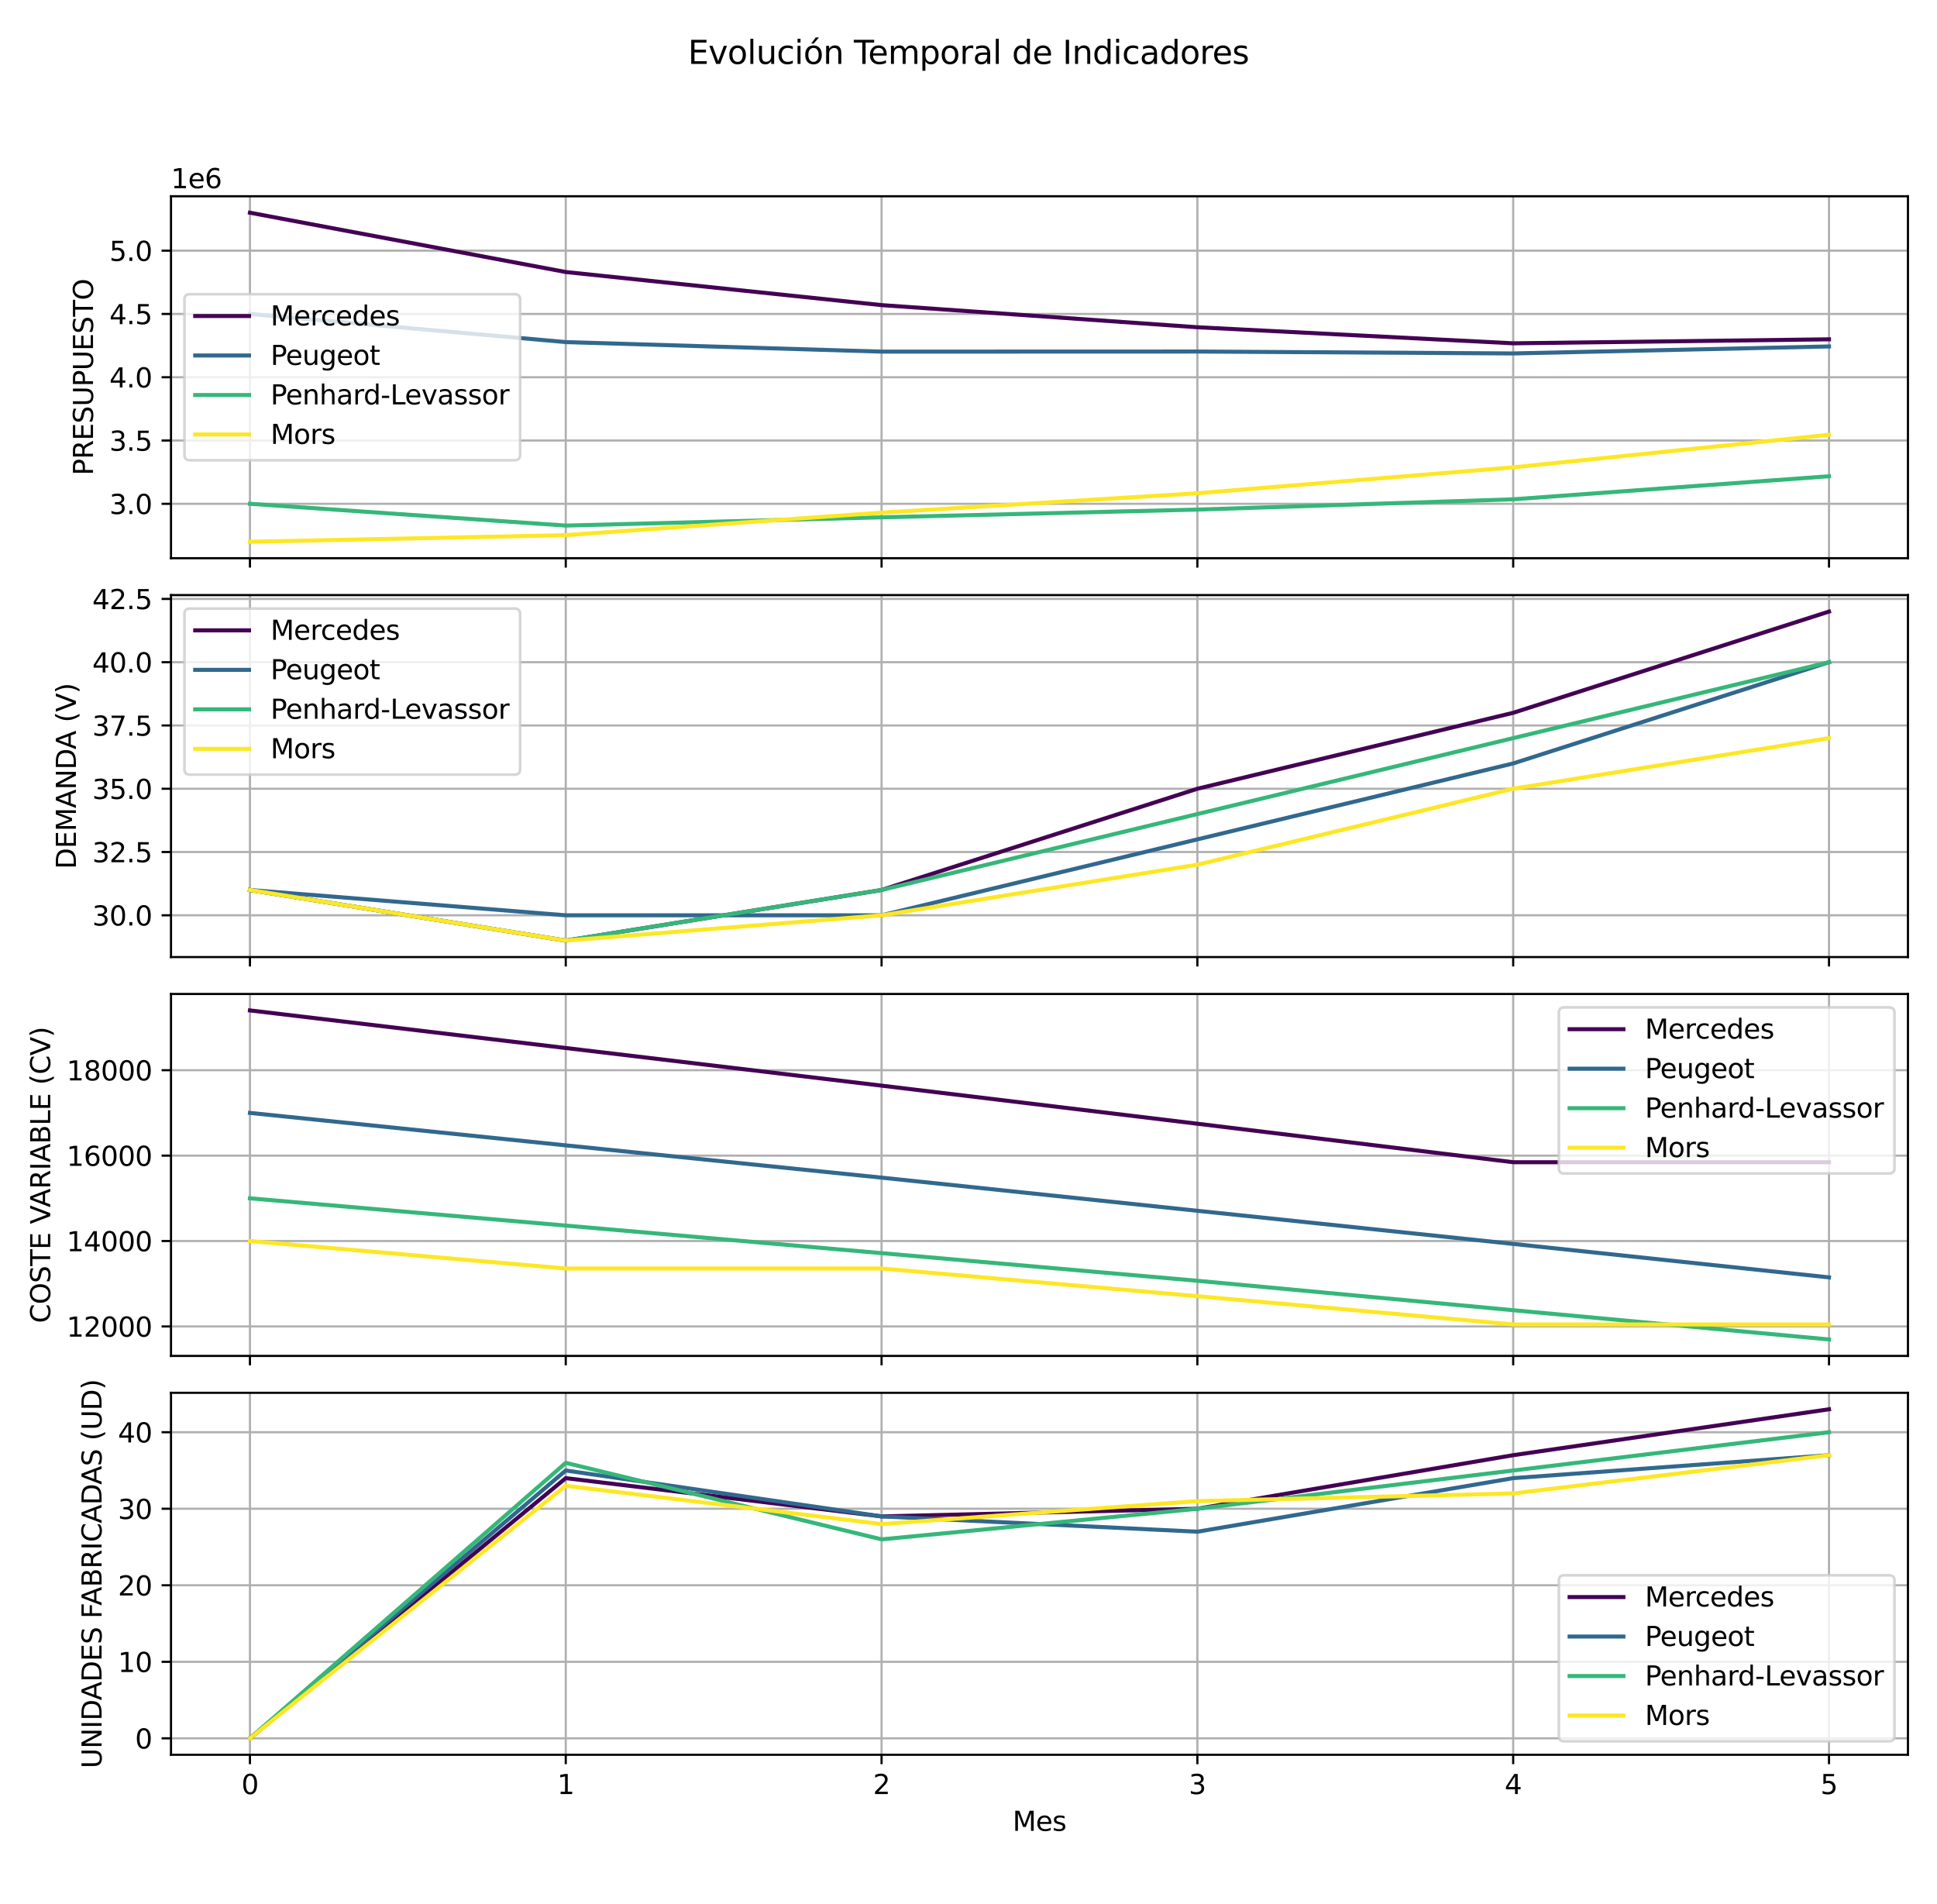 <?xml version="1.0" encoding="utf-8" standalone="no"?>
<!DOCTYPE svg PUBLIC "-//W3C//DTD SVG 1.1//EN"
  "http://www.w3.org/Graphics/SVG/1.1/DTD/svg11.dtd">
<svg xmlns:xlink="http://www.w3.org/1999/xlink" width="720pt" height="707.76pt" viewBox="0 0 720 707.76" xmlns="http://www.w3.org/2000/svg" version="1.1">
 <defs>
  <style type="text/css">*{stroke-linejoin: round; stroke-linecap: butt}</style>
 </defs>
 <g id="figure_1">
  <g id="patch_1">
   <path d="M 0 707.76 
L 720 707.76 
L 720 0 
L 0 0 
z
" style="fill: #ffffff"/>
  </g>
  <g id="axes_1">
   <g id="patch_2">
    <path d="M 63.56 207.456 
L 709.2 207.456 
L 709.2 72.939 
L 63.56 72.939 
z
" style="fill: #ffffff"/>
   </g>
   <g id="matplotlib.axis_1">
    <g id="xtick_1">
     <g id="line2d_1">
      <path d="M 92.907 207.456 
L 92.907 72.939 
" clip-path="url(#pba33cfc0f7)" style="fill: none; stroke: #b0b0b0; stroke-width: 0.8; stroke-linecap: square"/>
     </g>
     <g id="line2d_2">
      <defs>
       <path id="m29667323dd" d="M 0 0 
L 0 3.5 
" style="stroke: #000000; stroke-width: 0.8"/>
      </defs>
      <g>
       <use xlink:href="#m29667323dd" x="92.907" y="207.456" style="stroke: #000000; stroke-width: 0.8"/>
      </g>
     </g>
    </g>
    <g id="xtick_2">
     <g id="line2d_3">
      <path d="M 210.296 207.456 
L 210.296 72.939 
" clip-path="url(#pba33cfc0f7)" style="fill: none; stroke: #b0b0b0; stroke-width: 0.8; stroke-linecap: square"/>
     </g>
     <g id="line2d_4">
      <g>
       <use xlink:href="#m29667323dd" x="210.296" y="207.456" style="stroke: #000000; stroke-width: 0.8"/>
      </g>
     </g>
    </g>
    <g id="xtick_3">
     <g id="line2d_5">
      <path d="M 327.685 207.456 
L 327.685 72.939 
" clip-path="url(#pba33cfc0f7)" style="fill: none; stroke: #b0b0b0; stroke-width: 0.8; stroke-linecap: square"/>
     </g>
     <g id="line2d_6">
      <g>
       <use xlink:href="#m29667323dd" x="327.685" y="207.456" style="stroke: #000000; stroke-width: 0.8"/>
      </g>
     </g>
    </g>
    <g id="xtick_4">
     <g id="line2d_7">
      <path d="M 445.075 207.456 
L 445.075 72.939 
" clip-path="url(#pba33cfc0f7)" style="fill: none; stroke: #b0b0b0; stroke-width: 0.8; stroke-linecap: square"/>
     </g>
     <g id="line2d_8">
      <g>
       <use xlink:href="#m29667323dd" x="445.075" y="207.456" style="stroke: #000000; stroke-width: 0.8"/>
      </g>
     </g>
    </g>
    <g id="xtick_5">
     <g id="line2d_9">
      <path d="M 562.464 207.456 
L 562.464 72.939 
" clip-path="url(#pba33cfc0f7)" style="fill: none; stroke: #b0b0b0; stroke-width: 0.8; stroke-linecap: square"/>
     </g>
     <g id="line2d_10">
      <g>
       <use xlink:href="#m29667323dd" x="562.464" y="207.456" style="stroke: #000000; stroke-width: 0.8"/>
      </g>
     </g>
    </g>
    <g id="xtick_6">
     <g id="line2d_11">
      <path d="M 679.853 207.456 
L 679.853 72.939 
" clip-path="url(#pba33cfc0f7)" style="fill: none; stroke: #b0b0b0; stroke-width: 0.8; stroke-linecap: square"/>
     </g>
     <g id="line2d_12">
      <g>
       <use xlink:href="#m29667323dd" x="679.853" y="207.456" style="stroke: #000000; stroke-width: 0.8"/>
      </g>
     </g>
    </g>
   </g>
   <g id="matplotlib.axis_2">
    <g id="ytick_1">
     <g id="line2d_13">
      <path d="M 63.56 187.232 
L 709.2 187.232 
" clip-path="url(#pba33cfc0f7)" style="fill: none; stroke: #b0b0b0; stroke-width: 0.8; stroke-linecap: square"/>
     </g>
     <g id="line2d_14">
      <defs>
       <path id="me5c9608202" d="M 0 0 
L -3.5 0 
" style="stroke: #000000; stroke-width: 0.8"/>
      </defs>
      <g>
       <use xlink:href="#me5c9608202" x="63.56" y="187.232" style="stroke: #000000; stroke-width: 0.8"/>
      </g>
     </g>
     <g id="text_1">
      <!-- 3.0 -->
      <g transform="translate(40.657 191.031) scale(0.1 -0.1)">
       <defs>
        <path id="DejaVuSans-33" d="M 2597 2516 
Q 3050 2419 3304 2112 
Q 3559 1806 3559 1356 
Q 3559 666 3084 287 
Q 2609 -91 1734 -91 
Q 1441 -91 1130 -33 
Q 819 25 488 141 
L 488 750 
Q 750 597 1062 519 
Q 1375 441 1716 441 
Q 2309 441 2620 675 
Q 2931 909 2931 1356 
Q 2931 1769 2642 2001 
Q 2353 2234 1838 2234 
L 1294 2234 
L 1294 2753 
L 1863 2753 
Q 2328 2753 2575 2939 
Q 2822 3125 2822 3475 
Q 2822 3834 2567 4026 
Q 2313 4219 1838 4219 
Q 1578 4219 1281 4162 
Q 984 4106 628 3988 
L 628 4550 
Q 988 4650 1302 4700 
Q 1616 4750 1894 4750 
Q 2613 4750 3031 4423 
Q 3450 4097 3450 3541 
Q 3450 3153 3228 2886 
Q 3006 2619 2597 2516 
z
" transform="scale(0.016)"/>
        <path id="DejaVuSans-2e" d="M 684 794 
L 1344 794 
L 1344 0 
L 684 0 
L 684 794 
z
" transform="scale(0.016)"/>
        <path id="DejaVuSans-30" d="M 2034 4250 
Q 1547 4250 1301 3770 
Q 1056 3291 1056 2328 
Q 1056 1369 1301 889 
Q 1547 409 2034 409 
Q 2525 409 2770 889 
Q 3016 1369 3016 2328 
Q 3016 3291 2770 3770 
Q 2525 4250 2034 4250 
z
M 2034 4750 
Q 2819 4750 3233 4129 
Q 3647 3509 3647 2328 
Q 3647 1150 3233 529 
Q 2819 -91 2034 -91 
Q 1250 -91 836 529 
Q 422 1150 422 2328 
Q 422 3509 836 4129 
Q 1250 4750 2034 4750 
z
" transform="scale(0.016)"/>
       </defs>
       <use xlink:href="#DejaVuSans-33"/>
       <use xlink:href="#DejaVuSans-2e" transform="translate(63.623 0)"/>
       <use xlink:href="#DejaVuSans-30" transform="translate(95.41 0)"/>
      </g>
     </g>
    </g>
    <g id="ytick_2">
     <g id="line2d_15">
      <path d="M 63.56 163.714 
L 709.2 163.714 
" clip-path="url(#pba33cfc0f7)" style="fill: none; stroke: #b0b0b0; stroke-width: 0.8; stroke-linecap: square"/>
     </g>
     <g id="line2d_16">
      <g>
       <use xlink:href="#me5c9608202" x="63.56" y="163.714" style="stroke: #000000; stroke-width: 0.8"/>
      </g>
     </g>
     <g id="text_2">
      <!-- 3.5 -->
      <g transform="translate(40.657 167.514) scale(0.1 -0.1)">
       <defs>
        <path id="DejaVuSans-35" d="M 691 4666 
L 3169 4666 
L 3169 4134 
L 1269 4134 
L 1269 2991 
Q 1406 3038 1543 3061 
Q 1681 3084 1819 3084 
Q 2600 3084 3056 2656 
Q 3513 2228 3513 1497 
Q 3513 744 3044 326 
Q 2575 -91 1722 -91 
Q 1428 -91 1123 -41 
Q 819 9 494 109 
L 494 744 
Q 775 591 1075 516 
Q 1375 441 1709 441 
Q 2250 441 2565 725 
Q 2881 1009 2881 1497 
Q 2881 1984 2565 2268 
Q 2250 2553 1709 2553 
Q 1456 2553 1204 2497 
Q 953 2441 691 2322 
L 691 4666 
z
" transform="scale(0.016)"/>
       </defs>
       <use xlink:href="#DejaVuSans-33"/>
       <use xlink:href="#DejaVuSans-2e" transform="translate(63.623 0)"/>
       <use xlink:href="#DejaVuSans-35" transform="translate(95.41 0)"/>
      </g>
     </g>
    </g>
    <g id="ytick_3">
     <g id="line2d_17">
      <path d="M 63.56 140.197 
L 709.2 140.197 
" clip-path="url(#pba33cfc0f7)" style="fill: none; stroke: #b0b0b0; stroke-width: 0.8; stroke-linecap: square"/>
     </g>
     <g id="line2d_18">
      <g>
       <use xlink:href="#me5c9608202" x="63.56" y="140.197" style="stroke: #000000; stroke-width: 0.8"/>
      </g>
     </g>
     <g id="text_3">
      <!-- 4.0 -->
      <g transform="translate(40.657 143.997) scale(0.1 -0.1)">
       <defs>
        <path id="DejaVuSans-34" d="M 2419 4116 
L 825 1625 
L 2419 1625 
L 2419 4116 
z
M 2253 4666 
L 3047 4666 
L 3047 1625 
L 3713 1625 
L 3713 1100 
L 3047 1100 
L 3047 0 
L 2419 0 
L 2419 1100 
L 313 1100 
L 313 1709 
L 2253 4666 
z
" transform="scale(0.016)"/>
       </defs>
       <use xlink:href="#DejaVuSans-34"/>
       <use xlink:href="#DejaVuSans-2e" transform="translate(63.623 0)"/>
       <use xlink:href="#DejaVuSans-30" transform="translate(95.41 0)"/>
      </g>
     </g>
    </g>
    <g id="ytick_4">
     <g id="line2d_19">
      <path d="M 63.56 116.68 
L 709.2 116.68 
" clip-path="url(#pba33cfc0f7)" style="fill: none; stroke: #b0b0b0; stroke-width: 0.8; stroke-linecap: square"/>
     </g>
     <g id="line2d_20">
      <g>
       <use xlink:href="#me5c9608202" x="63.56" y="116.68" style="stroke: #000000; stroke-width: 0.8"/>
      </g>
     </g>
     <g id="text_4">
      <!-- 4.5 -->
      <g transform="translate(40.657 120.48) scale(0.1 -0.1)">
       <use xlink:href="#DejaVuSans-34"/>
       <use xlink:href="#DejaVuSans-2e" transform="translate(63.623 0)"/>
       <use xlink:href="#DejaVuSans-35" transform="translate(95.41 0)"/>
      </g>
     </g>
    </g>
    <g id="ytick_5">
     <g id="line2d_21">
      <path d="M 63.56 93.163 
L 709.2 93.163 
" clip-path="url(#pba33cfc0f7)" style="fill: none; stroke: #b0b0b0; stroke-width: 0.8; stroke-linecap: square"/>
     </g>
     <g id="line2d_22">
      <g>
       <use xlink:href="#me5c9608202" x="63.56" y="93.163" style="stroke: #000000; stroke-width: 0.8"/>
      </g>
     </g>
     <g id="text_5">
      <!-- 5.0 -->
      <g transform="translate(40.657 96.963) scale(0.1 -0.1)">
       <use xlink:href="#DejaVuSans-35"/>
       <use xlink:href="#DejaVuSans-2e" transform="translate(63.623 0)"/>
       <use xlink:href="#DejaVuSans-30" transform="translate(95.41 0)"/>
      </g>
     </g>
    </g>
    <g id="text_6">
     <!-- PRESUPUESTO -->
     <g transform="translate(34.577 176.677) rotate(-90) scale(0.1 -0.1)">
      <defs>
       <path id="DejaVuSans-50" d="M 1259 4147 
L 1259 2394 
L 2053 2394 
Q 2494 2394 2734 2622 
Q 2975 2850 2975 3272 
Q 2975 3691 2734 3919 
Q 2494 4147 2053 4147 
L 1259 4147 
z
M 628 4666 
L 2053 4666 
Q 2838 4666 3239 4311 
Q 3641 3956 3641 3272 
Q 3641 2581 3239 2228 
Q 2838 1875 2053 1875 
L 1259 1875 
L 1259 0 
L 628 0 
L 628 4666 
z
" transform="scale(0.016)"/>
       <path id="DejaVuSans-52" d="M 2841 2188 
Q 3044 2119 3236 1894 
Q 3428 1669 3622 1275 
L 4263 0 
L 3584 0 
L 2988 1197 
Q 2756 1666 2539 1819 
Q 2322 1972 1947 1972 
L 1259 1972 
L 1259 0 
L 628 0 
L 628 4666 
L 2053 4666 
Q 2853 4666 3247 4331 
Q 3641 3997 3641 3322 
Q 3641 2881 3436 2590 
Q 3231 2300 2841 2188 
z
M 1259 4147 
L 1259 2491 
L 2053 2491 
Q 2509 2491 2742 2702 
Q 2975 2913 2975 3322 
Q 2975 3731 2742 3939 
Q 2509 4147 2053 4147 
L 1259 4147 
z
" transform="scale(0.016)"/>
       <path id="DejaVuSans-45" d="M 628 4666 
L 3578 4666 
L 3578 4134 
L 1259 4134 
L 1259 2753 
L 3481 2753 
L 3481 2222 
L 1259 2222 
L 1259 531 
L 3634 531 
L 3634 0 
L 628 0 
L 628 4666 
z
" transform="scale(0.016)"/>
       <path id="DejaVuSans-53" d="M 3425 4513 
L 3425 3897 
Q 3066 4069 2747 4153 
Q 2428 4238 2131 4238 
Q 1616 4238 1336 4038 
Q 1056 3838 1056 3469 
Q 1056 3159 1242 3001 
Q 1428 2844 1947 2747 
L 2328 2669 
Q 3034 2534 3370 2195 
Q 3706 1856 3706 1288 
Q 3706 609 3251 259 
Q 2797 -91 1919 -91 
Q 1588 -91 1214 -16 
Q 841 59 441 206 
L 441 856 
Q 825 641 1194 531 
Q 1563 422 1919 422 
Q 2459 422 2753 634 
Q 3047 847 3047 1241 
Q 3047 1584 2836 1778 
Q 2625 1972 2144 2069 
L 1759 2144 
Q 1053 2284 737 2584 
Q 422 2884 422 3419 
Q 422 4038 858 4394 
Q 1294 4750 2059 4750 
Q 2388 4750 2728 4690 
Q 3069 4631 3425 4513 
z
" transform="scale(0.016)"/>
       <path id="DejaVuSans-55" d="M 556 4666 
L 1191 4666 
L 1191 1831 
Q 1191 1081 1462 751 
Q 1734 422 2344 422 
Q 2950 422 3222 751 
Q 3494 1081 3494 1831 
L 3494 4666 
L 4128 4666 
L 4128 1753 
Q 4128 841 3676 375 
Q 3225 -91 2344 -91 
Q 1459 -91 1007 375 
Q 556 841 556 1753 
L 556 4666 
z
" transform="scale(0.016)"/>
       <path id="DejaVuSans-54" d="M -19 4666 
L 3928 4666 
L 3928 4134 
L 2272 4134 
L 2272 0 
L 1638 0 
L 1638 4134 
L -19 4134 
L -19 4666 
z
" transform="scale(0.016)"/>
       <path id="DejaVuSans-4f" d="M 2522 4238 
Q 1834 4238 1429 3725 
Q 1025 3213 1025 2328 
Q 1025 1447 1429 934 
Q 1834 422 2522 422 
Q 3209 422 3611 934 
Q 4013 1447 4013 2328 
Q 4013 3213 3611 3725 
Q 3209 4238 2522 4238 
z
M 2522 4750 
Q 3503 4750 4090 4092 
Q 4678 3434 4678 2328 
Q 4678 1225 4090 567 
Q 3503 -91 2522 -91 
Q 1538 -91 948 565 
Q 359 1222 359 2328 
Q 359 3434 948 4092 
Q 1538 4750 2522 4750 
z
" transform="scale(0.016)"/>
      </defs>
      <use xlink:href="#DejaVuSans-50"/>
      <use xlink:href="#DejaVuSans-52" transform="translate(60.303 0)"/>
      <use xlink:href="#DejaVuSans-45" transform="translate(129.785 0)"/>
      <use xlink:href="#DejaVuSans-53" transform="translate(192.969 0)"/>
      <use xlink:href="#DejaVuSans-55" transform="translate(256.445 0)"/>
      <use xlink:href="#DejaVuSans-50" transform="translate(329.639 0)"/>
      <use xlink:href="#DejaVuSans-55" transform="translate(389.941 0)"/>
      <use xlink:href="#DejaVuSans-45" transform="translate(463.135 0)"/>
      <use xlink:href="#DejaVuSans-53" transform="translate(526.318 0)"/>
      <use xlink:href="#DejaVuSans-54" transform="translate(589.795 0)"/>
      <use xlink:href="#DejaVuSans-4f" transform="translate(650.879 0)"/>
     </g>
    </g>
    <g id="text_7">
     <!-- 1e6 -->
     <g transform="translate(63.56 69.939) scale(0.1 -0.1)">
      <defs>
       <path id="DejaVuSans-31" d="M 794 531 
L 1825 531 
L 1825 4091 
L 703 3866 
L 703 4441 
L 1819 4666 
L 2450 4666 
L 2450 531 
L 3481 531 
L 3481 0 
L 794 0 
L 794 531 
z
" transform="scale(0.016)"/>
       <path id="DejaVuSans-65" d="M 3597 1894 
L 3597 1613 
L 953 1613 
Q 991 1019 1311 708 
Q 1631 397 2203 397 
Q 2534 397 2845 478 
Q 3156 559 3463 722 
L 3463 178 
Q 3153 47 2828 -22 
Q 2503 -91 2169 -91 
Q 1331 -91 842 396 
Q 353 884 353 1716 
Q 353 2575 817 3079 
Q 1281 3584 2069 3584 
Q 2775 3584 3186 3129 
Q 3597 2675 3597 1894 
z
M 3022 2063 
Q 3016 2534 2758 2815 
Q 2500 3097 2075 3097 
Q 1594 3097 1305 2825 
Q 1016 2553 972 2059 
L 3022 2063 
z
" transform="scale(0.016)"/>
       <path id="DejaVuSans-36" d="M 2113 2584 
Q 1688 2584 1439 2293 
Q 1191 2003 1191 1497 
Q 1191 994 1439 701 
Q 1688 409 2113 409 
Q 2538 409 2786 701 
Q 3034 994 3034 1497 
Q 3034 2003 2786 2293 
Q 2538 2584 2113 2584 
z
M 3366 4563 
L 3366 3988 
Q 3128 4100 2886 4159 
Q 2644 4219 2406 4219 
Q 1781 4219 1451 3797 
Q 1122 3375 1075 2522 
Q 1259 2794 1537 2939 
Q 1816 3084 2150 3084 
Q 2853 3084 3261 2657 
Q 3669 2231 3669 1497 
Q 3669 778 3244 343 
Q 2819 -91 2113 -91 
Q 1303 -91 875 529 
Q 447 1150 447 2328 
Q 447 3434 972 4092 
Q 1497 4750 2381 4750 
Q 2619 4750 2861 4703 
Q 3103 4656 3366 4563 
z
" transform="scale(0.016)"/>
      </defs>
      <use xlink:href="#DejaVuSans-31"/>
      <use xlink:href="#DejaVuSans-65" transform="translate(63.623 0)"/>
      <use xlink:href="#DejaVuSans-36" transform="translate(125.146 0)"/>
     </g>
    </g>
   </g>
   <g id="line2d_23">
    <path d="M 92.907 79.053 
L 210.296 101.097 
L 327.685 113.397 
L 445.075 121.623 
L 562.464 127.591 
L 679.853 126.102 
" clip-path="url(#pba33cfc0f7)" style="fill: none; stroke: #440154; stroke-width: 1.5; stroke-linecap: square"/>
   </g>
   <g id="line2d_24">
    <path d="M 92.907 116.68 
L 210.296 127.141 
L 327.685 130.68 
L 445.075 130.644 
L 562.464 131.354 
L 679.853 128.754 
" clip-path="url(#pba33cfc0f7)" style="fill: none; stroke: #31688e; stroke-width: 1.5; stroke-linecap: square"/>
   </g>
   <g id="line2d_25">
    <path d="M 92.907 187.232 
L 210.296 195.332 
L 327.685 192.257 
L 445.075 189.382 
L 562.464 185.568 
L 679.853 176.994 
" clip-path="url(#pba33cfc0f7)" style="fill: none; stroke: #35b779; stroke-width: 1.5; stroke-linecap: square"/>
   </g>
   <g id="line2d_26">
    <path d="M 92.907 201.342 
L 210.296 198.88 
L 327.685 190.517 
L 445.075 183.314 
L 562.464 173.69 
L 679.853 161.59 
" clip-path="url(#pba33cfc0f7)" style="fill: none; stroke: #fde725; stroke-width: 1.5; stroke-linecap: square"/>
   </g>
   <g id="patch_3">
    <path d="M 63.56 207.456 
L 63.56 72.939 
" style="fill: none; stroke: #000000; stroke-width: 0.8; stroke-linejoin: miter; stroke-linecap: square"/>
   </g>
   <g id="patch_4">
    <path d="M 709.2 207.456 
L 709.2 72.939 
" style="fill: none; stroke: #000000; stroke-width: 0.8; stroke-linejoin: miter; stroke-linecap: square"/>
   </g>
   <g id="patch_5">
    <path d="M 63.56 207.456 
L 709.2 207.456 
" style="fill: none; stroke: #000000; stroke-width: 0.8; stroke-linejoin: miter; stroke-linecap: square"/>
   </g>
   <g id="patch_6">
    <path d="M 63.56 72.939 
L 709.2 72.939 
" style="fill: none; stroke: #000000; stroke-width: 0.8; stroke-linejoin: miter; stroke-linecap: square"/>
   </g>
   <g id="legend_1">
    <g id="patch_7">
     <path d="M 70.56 171.054 
L 191.321 171.054 
Q 193.321 171.054 193.321 169.054 
L 193.321 111.341 
Q 193.321 109.341 191.321 109.341 
L 70.56 109.341 
Q 68.56 109.341 68.56 111.341 
L 68.56 169.054 
Q 68.56 171.054 70.56 171.054 
z
" style="fill: #ffffff; opacity: 0.8; stroke: #cccccc; stroke-linejoin: miter"/>
    </g>
    <g id="line2d_27">
     <path d="M 72.56 117.44 
L 82.56 117.44 
L 92.56 117.44 
" style="fill: none; stroke: #440154; stroke-width: 1.5; stroke-linecap: square"/>
    </g>
    <g id="text_8">
     <!-- Mercedes -->
     <g transform="translate(100.56 120.94) scale(0.1 -0.1)">
      <defs>
       <path id="DejaVuSans-4d" d="M 628 4666 
L 1569 4666 
L 2759 1491 
L 3956 4666 
L 4897 4666 
L 4897 0 
L 4281 0 
L 4281 4097 
L 3078 897 
L 2444 897 
L 1241 4097 
L 1241 0 
L 628 0 
L 628 4666 
z
" transform="scale(0.016)"/>
       <path id="DejaVuSans-72" d="M 2631 2963 
Q 2534 3019 2420 3045 
Q 2306 3072 2169 3072 
Q 1681 3072 1420 2755 
Q 1159 2438 1159 1844 
L 1159 0 
L 581 0 
L 581 3500 
L 1159 3500 
L 1159 2956 
Q 1341 3275 1631 3429 
Q 1922 3584 2338 3584 
Q 2397 3584 2469 3576 
Q 2541 3569 2628 3553 
L 2631 2963 
z
" transform="scale(0.016)"/>
       <path id="DejaVuSans-63" d="M 3122 3366 
L 3122 2828 
Q 2878 2963 2633 3030 
Q 2388 3097 2138 3097 
Q 1578 3097 1268 2742 
Q 959 2388 959 1747 
Q 959 1106 1268 751 
Q 1578 397 2138 397 
Q 2388 397 2633 464 
Q 2878 531 3122 666 
L 3122 134 
Q 2881 22 2623 -34 
Q 2366 -91 2075 -91 
Q 1284 -91 818 406 
Q 353 903 353 1747 
Q 353 2603 823 3093 
Q 1294 3584 2113 3584 
Q 2378 3584 2631 3529 
Q 2884 3475 3122 3366 
z
" transform="scale(0.016)"/>
       <path id="DejaVuSans-64" d="M 2906 2969 
L 2906 4863 
L 3481 4863 
L 3481 0 
L 2906 0 
L 2906 525 
Q 2725 213 2448 61 
Q 2172 -91 1784 -91 
Q 1150 -91 751 415 
Q 353 922 353 1747 
Q 353 2572 751 3078 
Q 1150 3584 1784 3584 
Q 2172 3584 2448 3432 
Q 2725 3281 2906 2969 
z
M 947 1747 
Q 947 1113 1208 752 
Q 1469 391 1925 391 
Q 2381 391 2643 752 
Q 2906 1113 2906 1747 
Q 2906 2381 2643 2742 
Q 2381 3103 1925 3103 
Q 1469 3103 1208 2742 
Q 947 2381 947 1747 
z
" transform="scale(0.016)"/>
       <path id="DejaVuSans-73" d="M 2834 3397 
L 2834 2853 
Q 2591 2978 2328 3040 
Q 2066 3103 1784 3103 
Q 1356 3103 1142 2972 
Q 928 2841 928 2578 
Q 928 2378 1081 2264 
Q 1234 2150 1697 2047 
L 1894 2003 
Q 2506 1872 2764 1633 
Q 3022 1394 3022 966 
Q 3022 478 2636 193 
Q 2250 -91 1575 -91 
Q 1294 -91 989 -36 
Q 684 19 347 128 
L 347 722 
Q 666 556 975 473 
Q 1284 391 1588 391 
Q 1994 391 2212 530 
Q 2431 669 2431 922 
Q 2431 1156 2273 1281 
Q 2116 1406 1581 1522 
L 1381 1569 
Q 847 1681 609 1914 
Q 372 2147 372 2553 
Q 372 3047 722 3315 
Q 1072 3584 1716 3584 
Q 2034 3584 2315 3537 
Q 2597 3491 2834 3397 
z
" transform="scale(0.016)"/>
      </defs>
      <use xlink:href="#DejaVuSans-4d"/>
      <use xlink:href="#DejaVuSans-65" transform="translate(86.279 0)"/>
      <use xlink:href="#DejaVuSans-72" transform="translate(147.803 0)"/>
      <use xlink:href="#DejaVuSans-63" transform="translate(186.666 0)"/>
      <use xlink:href="#DejaVuSans-65" transform="translate(241.646 0)"/>
      <use xlink:href="#DejaVuSans-64" transform="translate(303.17 0)"/>
      <use xlink:href="#DejaVuSans-65" transform="translate(366.646 0)"/>
      <use xlink:href="#DejaVuSans-73" transform="translate(428.17 0)"/>
     </g>
    </g>
    <g id="line2d_28">
     <path d="M 72.56 132.118 
L 82.56 132.118 
L 92.56 132.118 
" style="fill: none; stroke: #31688e; stroke-width: 1.5; stroke-linecap: square"/>
    </g>
    <g id="text_9">
     <!-- Peugeot -->
     <g transform="translate(100.56 135.618) scale(0.1 -0.1)">
      <defs>
       <path id="DejaVuSans-75" d="M 544 1381 
L 544 3500 
L 1119 3500 
L 1119 1403 
Q 1119 906 1312 657 
Q 1506 409 1894 409 
Q 2359 409 2629 706 
Q 2900 1003 2900 1516 
L 2900 3500 
L 3475 3500 
L 3475 0 
L 2900 0 
L 2900 538 
Q 2691 219 2414 64 
Q 2138 -91 1772 -91 
Q 1169 -91 856 284 
Q 544 659 544 1381 
z
M 1991 3584 
L 1991 3584 
z
" transform="scale(0.016)"/>
       <path id="DejaVuSans-67" d="M 2906 1791 
Q 2906 2416 2648 2759 
Q 2391 3103 1925 3103 
Q 1463 3103 1205 2759 
Q 947 2416 947 1791 
Q 947 1169 1205 825 
Q 1463 481 1925 481 
Q 2391 481 2648 825 
Q 2906 1169 2906 1791 
z
M 3481 434 
Q 3481 -459 3084 -895 
Q 2688 -1331 1869 -1331 
Q 1566 -1331 1297 -1286 
Q 1028 -1241 775 -1147 
L 775 -588 
Q 1028 -725 1275 -790 
Q 1522 -856 1778 -856 
Q 2344 -856 2625 -561 
Q 2906 -266 2906 331 
L 2906 616 
Q 2728 306 2450 153 
Q 2172 0 1784 0 
Q 1141 0 747 490 
Q 353 981 353 1791 
Q 353 2603 747 3093 
Q 1141 3584 1784 3584 
Q 2172 3584 2450 3431 
Q 2728 3278 2906 2969 
L 2906 3500 
L 3481 3500 
L 3481 434 
z
" transform="scale(0.016)"/>
       <path id="DejaVuSans-6f" d="M 1959 3097 
Q 1497 3097 1228 2736 
Q 959 2375 959 1747 
Q 959 1119 1226 758 
Q 1494 397 1959 397 
Q 2419 397 2687 759 
Q 2956 1122 2956 1747 
Q 2956 2369 2687 2733 
Q 2419 3097 1959 3097 
z
M 1959 3584 
Q 2709 3584 3137 3096 
Q 3566 2609 3566 1747 
Q 3566 888 3137 398 
Q 2709 -91 1959 -91 
Q 1206 -91 779 398 
Q 353 888 353 1747 
Q 353 2609 779 3096 
Q 1206 3584 1959 3584 
z
" transform="scale(0.016)"/>
       <path id="DejaVuSans-74" d="M 1172 4494 
L 1172 3500 
L 2356 3500 
L 2356 3053 
L 1172 3053 
L 1172 1153 
Q 1172 725 1289 603 
Q 1406 481 1766 481 
L 2356 481 
L 2356 0 
L 1766 0 
Q 1100 0 847 248 
Q 594 497 594 1153 
L 594 3053 
L 172 3053 
L 172 3500 
L 594 3500 
L 594 4494 
L 1172 4494 
z
" transform="scale(0.016)"/>
      </defs>
      <use xlink:href="#DejaVuSans-50"/>
      <use xlink:href="#DejaVuSans-65" transform="translate(56.678 0)"/>
      <use xlink:href="#DejaVuSans-75" transform="translate(118.201 0)"/>
      <use xlink:href="#DejaVuSans-67" transform="translate(181.58 0)"/>
      <use xlink:href="#DejaVuSans-65" transform="translate(245.057 0)"/>
      <use xlink:href="#DejaVuSans-6f" transform="translate(306.58 0)"/>
      <use xlink:href="#DejaVuSans-74" transform="translate(367.762 0)"/>
     </g>
    </g>
    <g id="line2d_29">
     <path d="M 72.56 146.796 
L 82.56 146.796 
L 92.56 146.796 
" style="fill: none; stroke: #35b779; stroke-width: 1.5; stroke-linecap: square"/>
    </g>
    <g id="text_10">
     <!-- Penhard-Levassor -->
     <g transform="translate(100.56 150.296) scale(0.1 -0.1)">
      <defs>
       <path id="DejaVuSans-6e" d="M 3513 2113 
L 3513 0 
L 2938 0 
L 2938 2094 
Q 2938 2591 2744 2837 
Q 2550 3084 2163 3084 
Q 1697 3084 1428 2787 
Q 1159 2491 1159 1978 
L 1159 0 
L 581 0 
L 581 3500 
L 1159 3500 
L 1159 2956 
Q 1366 3272 1645 3428 
Q 1925 3584 2291 3584 
Q 2894 3584 3203 3211 
Q 3513 2838 3513 2113 
z
" transform="scale(0.016)"/>
       <path id="DejaVuSans-68" d="M 3513 2113 
L 3513 0 
L 2938 0 
L 2938 2094 
Q 2938 2591 2744 2837 
Q 2550 3084 2163 3084 
Q 1697 3084 1428 2787 
Q 1159 2491 1159 1978 
L 1159 0 
L 581 0 
L 581 4863 
L 1159 4863 
L 1159 2956 
Q 1366 3272 1645 3428 
Q 1925 3584 2291 3584 
Q 2894 3584 3203 3211 
Q 3513 2838 3513 2113 
z
" transform="scale(0.016)"/>
       <path id="DejaVuSans-61" d="M 2194 1759 
Q 1497 1759 1228 1600 
Q 959 1441 959 1056 
Q 959 750 1161 570 
Q 1363 391 1709 391 
Q 2188 391 2477 730 
Q 2766 1069 2766 1631 
L 2766 1759 
L 2194 1759 
z
M 3341 1997 
L 3341 0 
L 2766 0 
L 2766 531 
Q 2569 213 2275 61 
Q 1981 -91 1556 -91 
Q 1019 -91 701 211 
Q 384 513 384 1019 
Q 384 1609 779 1909 
Q 1175 2209 1959 2209 
L 2766 2209 
L 2766 2266 
Q 2766 2663 2505 2880 
Q 2244 3097 1772 3097 
Q 1472 3097 1187 3025 
Q 903 2953 641 2809 
L 641 3341 
Q 956 3463 1253 3523 
Q 1550 3584 1831 3584 
Q 2591 3584 2966 3190 
Q 3341 2797 3341 1997 
z
" transform="scale(0.016)"/>
       <path id="DejaVuSans-2d" d="M 313 2009 
L 1997 2009 
L 1997 1497 
L 313 1497 
L 313 2009 
z
" transform="scale(0.016)"/>
       <path id="DejaVuSans-4c" d="M 628 4666 
L 1259 4666 
L 1259 531 
L 3531 531 
L 3531 0 
L 628 0 
L 628 4666 
z
" transform="scale(0.016)"/>
       <path id="DejaVuSans-76" d="M 191 3500 
L 800 3500 
L 1894 563 
L 2988 3500 
L 3597 3500 
L 2284 0 
L 1503 0 
L 191 3500 
z
" transform="scale(0.016)"/>
      </defs>
      <use xlink:href="#DejaVuSans-50"/>
      <use xlink:href="#DejaVuSans-65" transform="translate(56.678 0)"/>
      <use xlink:href="#DejaVuSans-6e" transform="translate(118.201 0)"/>
      <use xlink:href="#DejaVuSans-68" transform="translate(181.58 0)"/>
      <use xlink:href="#DejaVuSans-61" transform="translate(244.959 0)"/>
      <use xlink:href="#DejaVuSans-72" transform="translate(306.238 0)"/>
      <use xlink:href="#DejaVuSans-64" transform="translate(345.602 0)"/>
      <use xlink:href="#DejaVuSans-2d" transform="translate(409.078 0)"/>
      <use xlink:href="#DejaVuSans-4c" transform="translate(445.162 0)"/>
      <use xlink:href="#DejaVuSans-65" transform="translate(499.125 0)"/>
      <use xlink:href="#DejaVuSans-76" transform="translate(560.648 0)"/>
      <use xlink:href="#DejaVuSans-61" transform="translate(619.828 0)"/>
      <use xlink:href="#DejaVuSans-73" transform="translate(681.107 0)"/>
      <use xlink:href="#DejaVuSans-73" transform="translate(733.207 0)"/>
      <use xlink:href="#DejaVuSans-6f" transform="translate(785.307 0)"/>
      <use xlink:href="#DejaVuSans-72" transform="translate(846.488 0)"/>
     </g>
    </g>
    <g id="line2d_30">
     <path d="M 72.56 161.474 
L 82.56 161.474 
L 92.56 161.474 
" style="fill: none; stroke: #fde725; stroke-width: 1.5; stroke-linecap: square"/>
    </g>
    <g id="text_11">
     <!-- Mors -->
     <g transform="translate(100.56 164.974) scale(0.1 -0.1)">
      <use xlink:href="#DejaVuSans-4d"/>
      <use xlink:href="#DejaVuSans-6f" transform="translate(86.279 0)"/>
      <use xlink:href="#DejaVuSans-72" transform="translate(147.461 0)"/>
      <use xlink:href="#DejaVuSans-73" transform="translate(188.574 0)"/>
     </g>
    </g>
   </g>
  </g>
  <g id="axes_2">
   <g id="patch_8">
    <path d="M 63.56 355.689 
L 709.2 355.689 
L 709.2 221.172 
L 63.56 221.172 
z
" style="fill: #ffffff"/>
   </g>
   <g id="matplotlib.axis_3">
    <g id="xtick_7">
     <g id="line2d_31">
      <path d="M 92.907 355.689 
L 92.907 221.172 
" clip-path="url(#pdea593c9b6)" style="fill: none; stroke: #b0b0b0; stroke-width: 0.8; stroke-linecap: square"/>
     </g>
     <g id="line2d_32">
      <g>
       <use xlink:href="#m29667323dd" x="92.907" y="355.689" style="stroke: #000000; stroke-width: 0.8"/>
      </g>
     </g>
    </g>
    <g id="xtick_8">
     <g id="line2d_33">
      <path d="M 210.296 355.689 
L 210.296 221.172 
" clip-path="url(#pdea593c9b6)" style="fill: none; stroke: #b0b0b0; stroke-width: 0.8; stroke-linecap: square"/>
     </g>
     <g id="line2d_34">
      <g>
       <use xlink:href="#m29667323dd" x="210.296" y="355.689" style="stroke: #000000; stroke-width: 0.8"/>
      </g>
     </g>
    </g>
    <g id="xtick_9">
     <g id="line2d_35">
      <path d="M 327.685 355.689 
L 327.685 221.172 
" clip-path="url(#pdea593c9b6)" style="fill: none; stroke: #b0b0b0; stroke-width: 0.8; stroke-linecap: square"/>
     </g>
     <g id="line2d_36">
      <g>
       <use xlink:href="#m29667323dd" x="327.685" y="355.689" style="stroke: #000000; stroke-width: 0.8"/>
      </g>
     </g>
    </g>
    <g id="xtick_10">
     <g id="line2d_37">
      <path d="M 445.075 355.689 
L 445.075 221.172 
" clip-path="url(#pdea593c9b6)" style="fill: none; stroke: #b0b0b0; stroke-width: 0.8; stroke-linecap: square"/>
     </g>
     <g id="line2d_38">
      <g>
       <use xlink:href="#m29667323dd" x="445.075" y="355.689" style="stroke: #000000; stroke-width: 0.8"/>
      </g>
     </g>
    </g>
    <g id="xtick_11">
     <g id="line2d_39">
      <path d="M 562.464 355.689 
L 562.464 221.172 
" clip-path="url(#pdea593c9b6)" style="fill: none; stroke: #b0b0b0; stroke-width: 0.8; stroke-linecap: square"/>
     </g>
     <g id="line2d_40">
      <g>
       <use xlink:href="#m29667323dd" x="562.464" y="355.689" style="stroke: #000000; stroke-width: 0.8"/>
      </g>
     </g>
    </g>
    <g id="xtick_12">
     <g id="line2d_41">
      <path d="M 679.853 355.689 
L 679.853 221.172 
" clip-path="url(#pdea593c9b6)" style="fill: none; stroke: #b0b0b0; stroke-width: 0.8; stroke-linecap: square"/>
     </g>
     <g id="line2d_42">
      <g>
       <use xlink:href="#m29667323dd" x="679.853" y="355.689" style="stroke: #000000; stroke-width: 0.8"/>
      </g>
     </g>
    </g>
   </g>
   <g id="matplotlib.axis_4">
    <g id="ytick_6">
     <g id="line2d_43">
      <path d="M 63.56 340.168 
L 709.2 340.168 
" clip-path="url(#pdea593c9b6)" style="fill: none; stroke: #b0b0b0; stroke-width: 0.8; stroke-linecap: square"/>
     </g>
     <g id="line2d_44">
      <g>
       <use xlink:href="#me5c9608202" x="63.56" y="340.168" style="stroke: #000000; stroke-width: 0.8"/>
      </g>
     </g>
     <g id="text_12">
      <!-- 30.0 -->
      <g transform="translate(34.294 343.967) scale(0.1 -0.1)">
       <use xlink:href="#DejaVuSans-33"/>
       <use xlink:href="#DejaVuSans-30" transform="translate(63.623 0)"/>
       <use xlink:href="#DejaVuSans-2e" transform="translate(127.246 0)"/>
       <use xlink:href="#DejaVuSans-30" transform="translate(159.033 0)"/>
      </g>
     </g>
    </g>
    <g id="ytick_7">
     <g id="line2d_45">
      <path d="M 63.56 316.651 
L 709.2 316.651 
" clip-path="url(#pdea593c9b6)" style="fill: none; stroke: #b0b0b0; stroke-width: 0.8; stroke-linecap: square"/>
     </g>
     <g id="line2d_46">
      <g>
       <use xlink:href="#me5c9608202" x="63.56" y="316.651" style="stroke: #000000; stroke-width: 0.8"/>
      </g>
     </g>
     <g id="text_13">
      <!-- 32.5 -->
      <g transform="translate(34.294 320.45) scale(0.1 -0.1)">
       <defs>
        <path id="DejaVuSans-32" d="M 1228 531 
L 3431 531 
L 3431 0 
L 469 0 
L 469 531 
Q 828 903 1448 1529 
Q 2069 2156 2228 2338 
Q 2531 2678 2651 2914 
Q 2772 3150 2772 3378 
Q 2772 3750 2511 3984 
Q 2250 4219 1831 4219 
Q 1534 4219 1204 4116 
Q 875 4013 500 3803 
L 500 4441 
Q 881 4594 1212 4672 
Q 1544 4750 1819 4750 
Q 2544 4750 2975 4387 
Q 3406 4025 3406 3419 
Q 3406 3131 3298 2873 
Q 3191 2616 2906 2266 
Q 2828 2175 2409 1742 
Q 1991 1309 1228 531 
z
" transform="scale(0.016)"/>
       </defs>
       <use xlink:href="#DejaVuSans-33"/>
       <use xlink:href="#DejaVuSans-32" transform="translate(63.623 0)"/>
       <use xlink:href="#DejaVuSans-2e" transform="translate(127.246 0)"/>
       <use xlink:href="#DejaVuSans-35" transform="translate(159.033 0)"/>
      </g>
     </g>
    </g>
    <g id="ytick_8">
     <g id="line2d_47">
      <path d="M 63.56 293.134 
L 709.2 293.134 
" clip-path="url(#pdea593c9b6)" style="fill: none; stroke: #b0b0b0; stroke-width: 0.8; stroke-linecap: square"/>
     </g>
     <g id="line2d_48">
      <g>
       <use xlink:href="#me5c9608202" x="63.56" y="293.134" style="stroke: #000000; stroke-width: 0.8"/>
      </g>
     </g>
     <g id="text_14">
      <!-- 35.0 -->
      <g transform="translate(34.294 296.933) scale(0.1 -0.1)">
       <use xlink:href="#DejaVuSans-33"/>
       <use xlink:href="#DejaVuSans-35" transform="translate(63.623 0)"/>
       <use xlink:href="#DejaVuSans-2e" transform="translate(127.246 0)"/>
       <use xlink:href="#DejaVuSans-30" transform="translate(159.033 0)"/>
      </g>
     </g>
    </g>
    <g id="ytick_9">
     <g id="line2d_49">
      <path d="M 63.56 269.617 
L 709.2 269.617 
" clip-path="url(#pdea593c9b6)" style="fill: none; stroke: #b0b0b0; stroke-width: 0.8; stroke-linecap: square"/>
     </g>
     <g id="line2d_50">
      <g>
       <use xlink:href="#me5c9608202" x="63.56" y="269.617" style="stroke: #000000; stroke-width: 0.8"/>
      </g>
     </g>
     <g id="text_15">
      <!-- 37.5 -->
      <g transform="translate(34.294 273.416) scale(0.1 -0.1)">
       <defs>
        <path id="DejaVuSans-37" d="M 525 4666 
L 3525 4666 
L 3525 4397 
L 1831 0 
L 1172 0 
L 2766 4134 
L 525 4134 
L 525 4666 
z
" transform="scale(0.016)"/>
       </defs>
       <use xlink:href="#DejaVuSans-33"/>
       <use xlink:href="#DejaVuSans-37" transform="translate(63.623 0)"/>
       <use xlink:href="#DejaVuSans-2e" transform="translate(127.246 0)"/>
       <use xlink:href="#DejaVuSans-35" transform="translate(159.033 0)"/>
      </g>
     </g>
    </g>
    <g id="ytick_10">
     <g id="line2d_51">
      <path d="M 63.56 246.1 
L 709.2 246.1 
" clip-path="url(#pdea593c9b6)" style="fill: none; stroke: #b0b0b0; stroke-width: 0.8; stroke-linecap: square"/>
     </g>
     <g id="line2d_52">
      <g>
       <use xlink:href="#me5c9608202" x="63.56" y="246.1" style="stroke: #000000; stroke-width: 0.8"/>
      </g>
     </g>
     <g id="text_16">
      <!-- 40.0 -->
      <g transform="translate(34.294 249.899) scale(0.1 -0.1)">
       <use xlink:href="#DejaVuSans-34"/>
       <use xlink:href="#DejaVuSans-30" transform="translate(63.623 0)"/>
       <use xlink:href="#DejaVuSans-2e" transform="translate(127.246 0)"/>
       <use xlink:href="#DejaVuSans-30" transform="translate(159.033 0)"/>
      </g>
     </g>
    </g>
    <g id="ytick_11">
     <g id="line2d_53">
      <path d="M 63.56 222.583 
L 709.2 222.583 
" clip-path="url(#pdea593c9b6)" style="fill: none; stroke: #b0b0b0; stroke-width: 0.8; stroke-linecap: square"/>
     </g>
     <g id="line2d_54">
      <g>
       <use xlink:href="#me5c9608202" x="63.56" y="222.583" style="stroke: #000000; stroke-width: 0.8"/>
      </g>
     </g>
     <g id="text_17">
      <!-- 42.5 -->
      <g transform="translate(34.294 226.382) scale(0.1 -0.1)">
       <use xlink:href="#DejaVuSans-34"/>
       <use xlink:href="#DejaVuSans-32" transform="translate(63.623 0)"/>
       <use xlink:href="#DejaVuSans-2e" transform="translate(127.246 0)"/>
       <use xlink:href="#DejaVuSans-35" transform="translate(159.033 0)"/>
      </g>
     </g>
    </g>
    <g id="text_18">
     <!-- DEMANDA (V) -->
     <g transform="translate(28.215 323.008) rotate(-90) scale(0.1 -0.1)">
      <defs>
       <path id="DejaVuSans-44" d="M 1259 4147 
L 1259 519 
L 2022 519 
Q 2988 519 3436 956 
Q 3884 1394 3884 2338 
Q 3884 3275 3436 3711 
Q 2988 4147 2022 4147 
L 1259 4147 
z
M 628 4666 
L 1925 4666 
Q 3281 4666 3915 4102 
Q 4550 3538 4550 2338 
Q 4550 1131 3912 565 
Q 3275 0 1925 0 
L 628 0 
L 628 4666 
z
" transform="scale(0.016)"/>
       <path id="DejaVuSans-41" d="M 2188 4044 
L 1331 1722 
L 3047 1722 
L 2188 4044 
z
M 1831 4666 
L 2547 4666 
L 4325 0 
L 3669 0 
L 3244 1197 
L 1141 1197 
L 716 0 
L 50 0 
L 1831 4666 
z
" transform="scale(0.016)"/>
       <path id="DejaVuSans-4e" d="M 628 4666 
L 1478 4666 
L 3547 763 
L 3547 4666 
L 4159 4666 
L 4159 0 
L 3309 0 
L 1241 3903 
L 1241 0 
L 628 0 
L 628 4666 
z
" transform="scale(0.016)"/>
       <path id="DejaVuSans-20" transform="scale(0.016)"/>
       <path id="DejaVuSans-28" d="M 1984 4856 
Q 1566 4138 1362 3434 
Q 1159 2731 1159 2009 
Q 1159 1288 1364 580 
Q 1569 -128 1984 -844 
L 1484 -844 
Q 1016 -109 783 600 
Q 550 1309 550 2009 
Q 550 2706 781 3412 
Q 1013 4119 1484 4856 
L 1984 4856 
z
" transform="scale(0.016)"/>
       <path id="DejaVuSans-56" d="M 1831 0 
L 50 4666 
L 709 4666 
L 2188 738 
L 3669 4666 
L 4325 4666 
L 2547 0 
L 1831 0 
z
" transform="scale(0.016)"/>
       <path id="DejaVuSans-29" d="M 513 4856 
L 1013 4856 
Q 1481 4119 1714 3412 
Q 1947 2706 1947 2009 
Q 1947 1309 1714 600 
Q 1481 -109 1013 -844 
L 513 -844 
Q 928 -128 1133 580 
Q 1338 1288 1338 2009 
Q 1338 2731 1133 3434 
Q 928 4138 513 4856 
z
" transform="scale(0.016)"/>
      </defs>
      <use xlink:href="#DejaVuSans-44"/>
      <use xlink:href="#DejaVuSans-45" transform="translate(77.002 0)"/>
      <use xlink:href="#DejaVuSans-4d" transform="translate(140.186 0)"/>
      <use xlink:href="#DejaVuSans-41" transform="translate(226.465 0)"/>
      <use xlink:href="#DejaVuSans-4e" transform="translate(294.873 0)"/>
      <use xlink:href="#DejaVuSans-44" transform="translate(369.678 0)"/>
      <use xlink:href="#DejaVuSans-41" transform="translate(444.93 0)"/>
      <use xlink:href="#DejaVuSans-20" transform="translate(513.338 0)"/>
      <use xlink:href="#DejaVuSans-28" transform="translate(545.125 0)"/>
      <use xlink:href="#DejaVuSans-56" transform="translate(584.139 0)"/>
      <use xlink:href="#DejaVuSans-29" transform="translate(652.547 0)"/>
     </g>
    </g>
   </g>
   <g id="line2d_55">
    <path d="M 92.907 330.761 
L 210.296 349.575 
L 327.685 330.761 
L 445.075 293.134 
L 562.464 264.913 
L 679.853 227.286 
" clip-path="url(#pdea593c9b6)" style="fill: none; stroke: #440154; stroke-width: 1.5; stroke-linecap: square"/>
   </g>
   <g id="line2d_56">
    <path d="M 92.907 330.761 
L 210.296 340.168 
L 327.685 340.168 
L 445.075 311.947 
L 562.464 283.727 
L 679.853 246.1 
" clip-path="url(#pdea593c9b6)" style="fill: none; stroke: #31688e; stroke-width: 1.5; stroke-linecap: square"/>
   </g>
   <g id="line2d_57">
    <path d="M 92.907 330.761 
L 210.296 349.575 
L 327.685 330.761 
L 445.075 302.541 
L 562.464 274.32 
L 679.853 246.1 
" clip-path="url(#pdea593c9b6)" style="fill: none; stroke: #35b779; stroke-width: 1.5; stroke-linecap: square"/>
   </g>
   <g id="line2d_58">
    <path d="M 92.907 330.761 
L 210.296 349.575 
L 327.685 340.168 
L 445.075 321.354 
L 562.464 293.134 
L 679.853 274.32 
" clip-path="url(#pdea593c9b6)" style="fill: none; stroke: #fde725; stroke-width: 1.5; stroke-linecap: square"/>
   </g>
   <g id="patch_9">
    <path d="M 63.56 355.689 
L 63.56 221.172 
" style="fill: none; stroke: #000000; stroke-width: 0.8; stroke-linejoin: miter; stroke-linecap: square"/>
   </g>
   <g id="patch_10">
    <path d="M 709.2 355.689 
L 709.2 221.172 
" style="fill: none; stroke: #000000; stroke-width: 0.8; stroke-linejoin: miter; stroke-linecap: square"/>
   </g>
   <g id="patch_11">
    <path d="M 63.56 355.689 
L 709.2 355.689 
" style="fill: none; stroke: #000000; stroke-width: 0.8; stroke-linejoin: miter; stroke-linecap: square"/>
   </g>
   <g id="patch_12">
    <path d="M 63.56 221.172 
L 709.2 221.172 
" style="fill: none; stroke: #000000; stroke-width: 0.8; stroke-linejoin: miter; stroke-linecap: square"/>
   </g>
   <g id="legend_2">
    <g id="patch_13">
     <path d="M 70.56 287.884 
L 191.321 287.884 
Q 193.321 287.884 193.321 285.884 
L 193.321 228.172 
Q 193.321 226.172 191.321 226.172 
L 70.56 226.172 
Q 68.56 226.172 68.56 228.172 
L 68.56 285.884 
Q 68.56 287.884 70.56 287.884 
z
" style="fill: #ffffff; opacity: 0.8; stroke: #cccccc; stroke-linejoin: miter"/>
    </g>
    <g id="line2d_59">
     <path d="M 72.56 234.27 
L 82.56 234.27 
L 92.56 234.27 
" style="fill: none; stroke: #440154; stroke-width: 1.5; stroke-linecap: square"/>
    </g>
    <g id="text_19">
     <!-- Mercedes -->
     <g transform="translate(100.56 237.77) scale(0.1 -0.1)">
      <use xlink:href="#DejaVuSans-4d"/>
      <use xlink:href="#DejaVuSans-65" transform="translate(86.279 0)"/>
      <use xlink:href="#DejaVuSans-72" transform="translate(147.803 0)"/>
      <use xlink:href="#DejaVuSans-63" transform="translate(186.666 0)"/>
      <use xlink:href="#DejaVuSans-65" transform="translate(241.646 0)"/>
      <use xlink:href="#DejaVuSans-64" transform="translate(303.17 0)"/>
      <use xlink:href="#DejaVuSans-65" transform="translate(366.646 0)"/>
      <use xlink:href="#DejaVuSans-73" transform="translate(428.17 0)"/>
     </g>
    </g>
    <g id="line2d_60">
     <path d="M 72.56 248.948 
L 82.56 248.948 
L 92.56 248.948 
" style="fill: none; stroke: #31688e; stroke-width: 1.5; stroke-linecap: square"/>
    </g>
    <g id="text_20">
     <!-- Peugeot -->
     <g transform="translate(100.56 252.448) scale(0.1 -0.1)">
      <use xlink:href="#DejaVuSans-50"/>
      <use xlink:href="#DejaVuSans-65" transform="translate(56.678 0)"/>
      <use xlink:href="#DejaVuSans-75" transform="translate(118.201 0)"/>
      <use xlink:href="#DejaVuSans-67" transform="translate(181.58 0)"/>
      <use xlink:href="#DejaVuSans-65" transform="translate(245.057 0)"/>
      <use xlink:href="#DejaVuSans-6f" transform="translate(306.58 0)"/>
      <use xlink:href="#DejaVuSans-74" transform="translate(367.762 0)"/>
     </g>
    </g>
    <g id="line2d_61">
     <path d="M 72.56 263.626 
L 82.56 263.626 
L 92.56 263.626 
" style="fill: none; stroke: #35b779; stroke-width: 1.5; stroke-linecap: square"/>
    </g>
    <g id="text_21">
     <!-- Penhard-Levassor -->
     <g transform="translate(100.56 267.126) scale(0.1 -0.1)">
      <use xlink:href="#DejaVuSans-50"/>
      <use xlink:href="#DejaVuSans-65" transform="translate(56.678 0)"/>
      <use xlink:href="#DejaVuSans-6e" transform="translate(118.201 0)"/>
      <use xlink:href="#DejaVuSans-68" transform="translate(181.58 0)"/>
      <use xlink:href="#DejaVuSans-61" transform="translate(244.959 0)"/>
      <use xlink:href="#DejaVuSans-72" transform="translate(306.238 0)"/>
      <use xlink:href="#DejaVuSans-64" transform="translate(345.602 0)"/>
      <use xlink:href="#DejaVuSans-2d" transform="translate(409.078 0)"/>
      <use xlink:href="#DejaVuSans-4c" transform="translate(445.162 0)"/>
      <use xlink:href="#DejaVuSans-65" transform="translate(499.125 0)"/>
      <use xlink:href="#DejaVuSans-76" transform="translate(560.648 0)"/>
      <use xlink:href="#DejaVuSans-61" transform="translate(619.828 0)"/>
      <use xlink:href="#DejaVuSans-73" transform="translate(681.107 0)"/>
      <use xlink:href="#DejaVuSans-73" transform="translate(733.207 0)"/>
      <use xlink:href="#DejaVuSans-6f" transform="translate(785.307 0)"/>
      <use xlink:href="#DejaVuSans-72" transform="translate(846.488 0)"/>
     </g>
    </g>
    <g id="line2d_62">
     <path d="M 72.56 278.304 
L 82.56 278.304 
L 92.56 278.304 
" style="fill: none; stroke: #fde725; stroke-width: 1.5; stroke-linecap: square"/>
    </g>
    <g id="text_22">
     <!-- Mors -->
     <g transform="translate(100.56 281.804) scale(0.1 -0.1)">
      <use xlink:href="#DejaVuSans-4d"/>
      <use xlink:href="#DejaVuSans-6f" transform="translate(86.279 0)"/>
      <use xlink:href="#DejaVuSans-72" transform="translate(147.461 0)"/>
      <use xlink:href="#DejaVuSans-73" transform="translate(188.574 0)"/>
     </g>
    </g>
   </g>
  </g>
  <g id="axes_3">
   <g id="patch_14">
    <path d="M 63.56 503.922 
L 709.2 503.922 
L 709.2 369.404 
L 63.56 369.404 
z
" style="fill: #ffffff"/>
   </g>
   <g id="matplotlib.axis_5">
    <g id="xtick_13">
     <g id="line2d_63">
      <path d="M 92.907 503.922 
L 92.907 369.404 
" clip-path="url(#pca06549151)" style="fill: none; stroke: #b0b0b0; stroke-width: 0.8; stroke-linecap: square"/>
     </g>
     <g id="line2d_64">
      <g>
       <use xlink:href="#m29667323dd" x="92.907" y="503.922" style="stroke: #000000; stroke-width: 0.8"/>
      </g>
     </g>
    </g>
    <g id="xtick_14">
     <g id="line2d_65">
      <path d="M 210.296 503.922 
L 210.296 369.404 
" clip-path="url(#pca06549151)" style="fill: none; stroke: #b0b0b0; stroke-width: 0.8; stroke-linecap: square"/>
     </g>
     <g id="line2d_66">
      <g>
       <use xlink:href="#m29667323dd" x="210.296" y="503.922" style="stroke: #000000; stroke-width: 0.8"/>
      </g>
     </g>
    </g>
    <g id="xtick_15">
     <g id="line2d_67">
      <path d="M 327.685 503.922 
L 327.685 369.404 
" clip-path="url(#pca06549151)" style="fill: none; stroke: #b0b0b0; stroke-width: 0.8; stroke-linecap: square"/>
     </g>
     <g id="line2d_68">
      <g>
       <use xlink:href="#m29667323dd" x="327.685" y="503.922" style="stroke: #000000; stroke-width: 0.8"/>
      </g>
     </g>
    </g>
    <g id="xtick_16">
     <g id="line2d_69">
      <path d="M 445.075 503.922 
L 445.075 369.404 
" clip-path="url(#pca06549151)" style="fill: none; stroke: #b0b0b0; stroke-width: 0.8; stroke-linecap: square"/>
     </g>
     <g id="line2d_70">
      <g>
       <use xlink:href="#m29667323dd" x="445.075" y="503.922" style="stroke: #000000; stroke-width: 0.8"/>
      </g>
     </g>
    </g>
    <g id="xtick_17">
     <g id="line2d_71">
      <path d="M 562.464 503.922 
L 562.464 369.404 
" clip-path="url(#pca06549151)" style="fill: none; stroke: #b0b0b0; stroke-width: 0.8; stroke-linecap: square"/>
     </g>
     <g id="line2d_72">
      <g>
       <use xlink:href="#m29667323dd" x="562.464" y="503.922" style="stroke: #000000; stroke-width: 0.8"/>
      </g>
     </g>
    </g>
    <g id="xtick_18">
     <g id="line2d_73">
      <path d="M 679.853 503.922 
L 679.853 369.404 
" clip-path="url(#pca06549151)" style="fill: none; stroke: #b0b0b0; stroke-width: 0.8; stroke-linecap: square"/>
     </g>
     <g id="line2d_74">
      <g>
       <use xlink:href="#m29667323dd" x="679.853" y="503.922" style="stroke: #000000; stroke-width: 0.8"/>
      </g>
     </g>
    </g>
   </g>
   <g id="matplotlib.axis_6">
    <g id="ytick_12">
     <g id="line2d_75">
      <path d="M 63.56 492.969 
L 709.2 492.969 
" clip-path="url(#pca06549151)" style="fill: none; stroke: #b0b0b0; stroke-width: 0.8; stroke-linecap: square"/>
     </g>
     <g id="line2d_76">
      <g>
       <use xlink:href="#me5c9608202" x="63.56" y="492.969" style="stroke: #000000; stroke-width: 0.8"/>
      </g>
     </g>
     <g id="text_23">
      <!-- 12000 -->
      <g transform="translate(24.747 496.768) scale(0.1 -0.1)">
       <use xlink:href="#DejaVuSans-31"/>
       <use xlink:href="#DejaVuSans-32" transform="translate(63.623 0)"/>
       <use xlink:href="#DejaVuSans-30" transform="translate(127.246 0)"/>
       <use xlink:href="#DejaVuSans-30" transform="translate(190.869 0)"/>
       <use xlink:href="#DejaVuSans-30" transform="translate(254.492 0)"/>
      </g>
     </g>
    </g>
    <g id="ytick_13">
     <g id="line2d_77">
      <path d="M 63.56 461.226 
L 709.2 461.226 
" clip-path="url(#pca06549151)" style="fill: none; stroke: #b0b0b0; stroke-width: 0.8; stroke-linecap: square"/>
     </g>
     <g id="line2d_78">
      <g>
       <use xlink:href="#me5c9608202" x="63.56" y="461.226" style="stroke: #000000; stroke-width: 0.8"/>
      </g>
     </g>
     <g id="text_24">
      <!-- 14000 -->
      <g transform="translate(24.747 465.025) scale(0.1 -0.1)">
       <use xlink:href="#DejaVuSans-31"/>
       <use xlink:href="#DejaVuSans-34" transform="translate(63.623 0)"/>
       <use xlink:href="#DejaVuSans-30" transform="translate(127.246 0)"/>
       <use xlink:href="#DejaVuSans-30" transform="translate(190.869 0)"/>
       <use xlink:href="#DejaVuSans-30" transform="translate(254.492 0)"/>
      </g>
     </g>
    </g>
    <g id="ytick_14">
     <g id="line2d_79">
      <path d="M 63.56 429.482 
L 709.2 429.482 
" clip-path="url(#pca06549151)" style="fill: none; stroke: #b0b0b0; stroke-width: 0.8; stroke-linecap: square"/>
     </g>
     <g id="line2d_80">
      <g>
       <use xlink:href="#me5c9608202" x="63.56" y="429.482" style="stroke: #000000; stroke-width: 0.8"/>
      </g>
     </g>
     <g id="text_25">
      <!-- 16000 -->
      <g transform="translate(24.747 433.282) scale(0.1 -0.1)">
       <use xlink:href="#DejaVuSans-31"/>
       <use xlink:href="#DejaVuSans-36" transform="translate(63.623 0)"/>
       <use xlink:href="#DejaVuSans-30" transform="translate(127.246 0)"/>
       <use xlink:href="#DejaVuSans-30" transform="translate(190.869 0)"/>
       <use xlink:href="#DejaVuSans-30" transform="translate(254.492 0)"/>
      </g>
     </g>
    </g>
    <g id="ytick_15">
     <g id="line2d_81">
      <path d="M 63.56 397.739 
L 709.2 397.739 
" clip-path="url(#pca06549151)" style="fill: none; stroke: #b0b0b0; stroke-width: 0.8; stroke-linecap: square"/>
     </g>
     <g id="line2d_82">
      <g>
       <use xlink:href="#me5c9608202" x="63.56" y="397.739" style="stroke: #000000; stroke-width: 0.8"/>
      </g>
     </g>
     <g id="text_26">
      <!-- 18000 -->
      <g transform="translate(24.747 401.538) scale(0.1 -0.1)">
       <defs>
        <path id="DejaVuSans-38" d="M 2034 2216 
Q 1584 2216 1326 1975 
Q 1069 1734 1069 1313 
Q 1069 891 1326 650 
Q 1584 409 2034 409 
Q 2484 409 2743 651 
Q 3003 894 3003 1313 
Q 3003 1734 2745 1975 
Q 2488 2216 2034 2216 
z
M 1403 2484 
Q 997 2584 770 2862 
Q 544 3141 544 3541 
Q 544 4100 942 4425 
Q 1341 4750 2034 4750 
Q 2731 4750 3128 4425 
Q 3525 4100 3525 3541 
Q 3525 3141 3298 2862 
Q 3072 2584 2669 2484 
Q 3125 2378 3379 2068 
Q 3634 1759 3634 1313 
Q 3634 634 3220 271 
Q 2806 -91 2034 -91 
Q 1263 -91 848 271 
Q 434 634 434 1313 
Q 434 1759 690 2068 
Q 947 2378 1403 2484 
z
M 1172 3481 
Q 1172 3119 1398 2916 
Q 1625 2713 2034 2713 
Q 2441 2713 2670 2916 
Q 2900 3119 2900 3481 
Q 2900 3844 2670 4047 
Q 2441 4250 2034 4250 
Q 1625 4250 1398 4047 
Q 1172 3844 1172 3481 
z
" transform="scale(0.016)"/>
       </defs>
       <use xlink:href="#DejaVuSans-31"/>
       <use xlink:href="#DejaVuSans-38" transform="translate(63.623 0)"/>
       <use xlink:href="#DejaVuSans-30" transform="translate(127.246 0)"/>
       <use xlink:href="#DejaVuSans-30" transform="translate(190.869 0)"/>
       <use xlink:href="#DejaVuSans-30" transform="translate(254.492 0)"/>
      </g>
     </g>
    </g>
    <g id="text_27">
     <!-- COSTE VARIABLE (CV) -->
     <g transform="translate(18.668 491.737) rotate(-90) scale(0.1 -0.1)">
      <defs>
       <path id="DejaVuSans-43" d="M 4122 4306 
L 4122 3641 
Q 3803 3938 3442 4084 
Q 3081 4231 2675 4231 
Q 1875 4231 1450 3742 
Q 1025 3253 1025 2328 
Q 1025 1406 1450 917 
Q 1875 428 2675 428 
Q 3081 428 3442 575 
Q 3803 722 4122 1019 
L 4122 359 
Q 3791 134 3420 21 
Q 3050 -91 2638 -91 
Q 1578 -91 968 557 
Q 359 1206 359 2328 
Q 359 3453 968 4101 
Q 1578 4750 2638 4750 
Q 3056 4750 3426 4639 
Q 3797 4528 4122 4306 
z
" transform="scale(0.016)"/>
       <path id="DejaVuSans-49" d="M 628 4666 
L 1259 4666 
L 1259 0 
L 628 0 
L 628 4666 
z
" transform="scale(0.016)"/>
       <path id="DejaVuSans-42" d="M 1259 2228 
L 1259 519 
L 2272 519 
Q 2781 519 3026 730 
Q 3272 941 3272 1375 
Q 3272 1813 3026 2020 
Q 2781 2228 2272 2228 
L 1259 2228 
z
M 1259 4147 
L 1259 2741 
L 2194 2741 
Q 2656 2741 2882 2914 
Q 3109 3088 3109 3444 
Q 3109 3797 2882 3972 
Q 2656 4147 2194 4147 
L 1259 4147 
z
M 628 4666 
L 2241 4666 
Q 2963 4666 3353 4366 
Q 3744 4066 3744 3513 
Q 3744 3084 3544 2831 
Q 3344 2578 2956 2516 
Q 3422 2416 3680 2098 
Q 3938 1781 3938 1306 
Q 3938 681 3513 340 
Q 3088 0 2303 0 
L 628 0 
L 628 4666 
z
" transform="scale(0.016)"/>
      </defs>
      <use xlink:href="#DejaVuSans-43"/>
      <use xlink:href="#DejaVuSans-4f" transform="translate(69.824 0)"/>
      <use xlink:href="#DejaVuSans-53" transform="translate(148.535 0)"/>
      <use xlink:href="#DejaVuSans-54" transform="translate(212.012 0)"/>
      <use xlink:href="#DejaVuSans-45" transform="translate(273.096 0)"/>
      <use xlink:href="#DejaVuSans-20" transform="translate(336.279 0)"/>
      <use xlink:href="#DejaVuSans-56" transform="translate(368.066 0)"/>
      <use xlink:href="#DejaVuSans-41" transform="translate(430.1 0)"/>
      <use xlink:href="#DejaVuSans-52" transform="translate(498.508 0)"/>
      <use xlink:href="#DejaVuSans-49" transform="translate(567.99 0)"/>
      <use xlink:href="#DejaVuSans-41" transform="translate(597.482 0)"/>
      <use xlink:href="#DejaVuSans-42" transform="translate(665.891 0)"/>
      <use xlink:href="#DejaVuSans-4c" transform="translate(734.494 0)"/>
      <use xlink:href="#DejaVuSans-45" transform="translate(790.207 0)"/>
      <use xlink:href="#DejaVuSans-20" transform="translate(853.391 0)"/>
      <use xlink:href="#DejaVuSans-28" transform="translate(885.178 0)"/>
      <use xlink:href="#DejaVuSans-43" transform="translate(924.191 0)"/>
      <use xlink:href="#DejaVuSans-56" transform="translate(994.016 0)"/>
      <use xlink:href="#DejaVuSans-29" transform="translate(1062.424 0)"/>
     </g>
    </g>
   </g>
   <g id="line2d_83">
    <path d="M 92.907 375.519 
L 210.296 389.491 
L 327.685 403.476 
L 445.075 417.633 
L 562.464 431.937 
L 679.853 431.937 
" clip-path="url(#pca06549151)" style="fill: none; stroke: #440154; stroke-width: 1.5; stroke-linecap: square"/>
   </g>
   <g id="line2d_84">
    <path d="M 92.907 413.611 
L 210.296 425.67 
L 327.685 437.667 
L 445.075 449.984 
L 562.464 462.296 
L 679.853 474.734 
" clip-path="url(#pca06549151)" style="fill: none; stroke: #31688e; stroke-width: 1.5; stroke-linecap: square"/>
   </g>
   <g id="line2d_85">
    <path d="M 92.907 445.354 
L 210.296 455.484 
L 327.685 465.727 
L 445.075 475.999 
L 562.464 486.937 
L 679.853 497.808 
" clip-path="url(#pca06549151)" style="fill: none; stroke: #35b779; stroke-width: 1.5; stroke-linecap: square"/>
   </g>
   <g id="line2d_86">
    <path d="M 92.907 461.226 
L 210.296 471.44 
L 327.685 471.44 
L 445.075 481.725 
L 562.464 492.227 
L 679.853 492.227 
" clip-path="url(#pca06549151)" style="fill: none; stroke: #fde725; stroke-width: 1.5; stroke-linecap: square"/>
   </g>
   <g id="patch_15">
    <path d="M 63.56 503.922 
L 63.56 369.404 
" style="fill: none; stroke: #000000; stroke-width: 0.8; stroke-linejoin: miter; stroke-linecap: square"/>
   </g>
   <g id="patch_16">
    <path d="M 709.2 503.922 
L 709.2 369.404 
" style="fill: none; stroke: #000000; stroke-width: 0.8; stroke-linejoin: miter; stroke-linecap: square"/>
   </g>
   <g id="patch_17">
    <path d="M 63.56 503.922 
L 709.2 503.922 
" style="fill: none; stroke: #000000; stroke-width: 0.8; stroke-linejoin: miter; stroke-linecap: square"/>
   </g>
   <g id="patch_18">
    <path d="M 63.56 369.404 
L 709.2 369.404 
" style="fill: none; stroke: #000000; stroke-width: 0.8; stroke-linejoin: miter; stroke-linecap: square"/>
   </g>
   <g id="legend_3">
    <g id="patch_19">
     <path d="M 581.439 436.117 
L 702.2 436.117 
Q 704.2 436.117 704.2 434.117 
L 704.2 376.404 
Q 704.2 374.404 702.2 374.404 
L 581.439 374.404 
Q 579.439 374.404 579.439 376.404 
L 579.439 434.117 
Q 579.439 436.117 581.439 436.117 
z
" style="fill: #ffffff; opacity: 0.8; stroke: #cccccc; stroke-linejoin: miter"/>
    </g>
    <g id="line2d_87">
     <path d="M 583.439 382.503 
L 593.439 382.503 
L 603.439 382.503 
" style="fill: none; stroke: #440154; stroke-width: 1.5; stroke-linecap: square"/>
    </g>
    <g id="text_28">
     <!-- Mercedes -->
     <g transform="translate(611.439 386.003) scale(0.1 -0.1)">
      <use xlink:href="#DejaVuSans-4d"/>
      <use xlink:href="#DejaVuSans-65" transform="translate(86.279 0)"/>
      <use xlink:href="#DejaVuSans-72" transform="translate(147.803 0)"/>
      <use xlink:href="#DejaVuSans-63" transform="translate(186.666 0)"/>
      <use xlink:href="#DejaVuSans-65" transform="translate(241.646 0)"/>
      <use xlink:href="#DejaVuSans-64" transform="translate(303.17 0)"/>
      <use xlink:href="#DejaVuSans-65" transform="translate(366.646 0)"/>
      <use xlink:href="#DejaVuSans-73" transform="translate(428.17 0)"/>
     </g>
    </g>
    <g id="line2d_88">
     <path d="M 583.439 397.181 
L 593.439 397.181 
L 603.439 397.181 
" style="fill: none; stroke: #31688e; stroke-width: 1.5; stroke-linecap: square"/>
    </g>
    <g id="text_29">
     <!-- Peugeot -->
     <g transform="translate(611.439 400.681) scale(0.1 -0.1)">
      <use xlink:href="#DejaVuSans-50"/>
      <use xlink:href="#DejaVuSans-65" transform="translate(56.678 0)"/>
      <use xlink:href="#DejaVuSans-75" transform="translate(118.201 0)"/>
      <use xlink:href="#DejaVuSans-67" transform="translate(181.58 0)"/>
      <use xlink:href="#DejaVuSans-65" transform="translate(245.057 0)"/>
      <use xlink:href="#DejaVuSans-6f" transform="translate(306.58 0)"/>
      <use xlink:href="#DejaVuSans-74" transform="translate(367.762 0)"/>
     </g>
    </g>
    <g id="line2d_89">
     <path d="M 583.439 411.859 
L 593.439 411.859 
L 603.439 411.859 
" style="fill: none; stroke: #35b779; stroke-width: 1.5; stroke-linecap: square"/>
    </g>
    <g id="text_30">
     <!-- Penhard-Levassor -->
     <g transform="translate(611.439 415.359) scale(0.1 -0.1)">
      <use xlink:href="#DejaVuSans-50"/>
      <use xlink:href="#DejaVuSans-65" transform="translate(56.678 0)"/>
      <use xlink:href="#DejaVuSans-6e" transform="translate(118.201 0)"/>
      <use xlink:href="#DejaVuSans-68" transform="translate(181.58 0)"/>
      <use xlink:href="#DejaVuSans-61" transform="translate(244.959 0)"/>
      <use xlink:href="#DejaVuSans-72" transform="translate(306.238 0)"/>
      <use xlink:href="#DejaVuSans-64" transform="translate(345.602 0)"/>
      <use xlink:href="#DejaVuSans-2d" transform="translate(409.078 0)"/>
      <use xlink:href="#DejaVuSans-4c" transform="translate(445.162 0)"/>
      <use xlink:href="#DejaVuSans-65" transform="translate(499.125 0)"/>
      <use xlink:href="#DejaVuSans-76" transform="translate(560.648 0)"/>
      <use xlink:href="#DejaVuSans-61" transform="translate(619.828 0)"/>
      <use xlink:href="#DejaVuSans-73" transform="translate(681.107 0)"/>
      <use xlink:href="#DejaVuSans-73" transform="translate(733.207 0)"/>
      <use xlink:href="#DejaVuSans-6f" transform="translate(785.307 0)"/>
      <use xlink:href="#DejaVuSans-72" transform="translate(846.488 0)"/>
     </g>
    </g>
    <g id="line2d_90">
     <path d="M 583.439 426.537 
L 593.439 426.537 
L 603.439 426.537 
" style="fill: none; stroke: #fde725; stroke-width: 1.5; stroke-linecap: square"/>
    </g>
    <g id="text_31">
     <!-- Mors -->
     <g transform="translate(611.439 430.037) scale(0.1 -0.1)">
      <use xlink:href="#DejaVuSans-4d"/>
      <use xlink:href="#DejaVuSans-6f" transform="translate(86.279 0)"/>
      <use xlink:href="#DejaVuSans-72" transform="translate(147.461 0)"/>
      <use xlink:href="#DejaVuSans-73" transform="translate(188.574 0)"/>
     </g>
    </g>
   </g>
  </g>
  <g id="axes_4">
   <g id="patch_20">
    <path d="M 63.56 652.155 
L 709.2 652.155 
L 709.2 517.637 
L 63.56 517.637 
z
" style="fill: #ffffff"/>
   </g>
   <g id="matplotlib.axis_7">
    <g id="xtick_19">
     <g id="line2d_91">
      <path d="M 92.907 652.155 
L 92.907 517.637 
" clip-path="url(#pbe135d0f70)" style="fill: none; stroke: #b0b0b0; stroke-width: 0.8; stroke-linecap: square"/>
     </g>
     <g id="line2d_92">
      <g>
       <use xlink:href="#m29667323dd" x="92.907" y="652.155" style="stroke: #000000; stroke-width: 0.8"/>
      </g>
     </g>
     <g id="text_32">
      <!-- 0 -->
      <g transform="translate(89.726 666.753) scale(0.1 -0.1)">
       <use xlink:href="#DejaVuSans-30"/>
      </g>
     </g>
    </g>
    <g id="xtick_20">
     <g id="line2d_93">
      <path d="M 210.296 652.155 
L 210.296 517.637 
" clip-path="url(#pbe135d0f70)" style="fill: none; stroke: #b0b0b0; stroke-width: 0.8; stroke-linecap: square"/>
     </g>
     <g id="line2d_94">
      <g>
       <use xlink:href="#m29667323dd" x="210.296" y="652.155" style="stroke: #000000; stroke-width: 0.8"/>
      </g>
     </g>
     <g id="text_33">
      <!-- 1 -->
      <g transform="translate(207.115 666.753) scale(0.1 -0.1)">
       <use xlink:href="#DejaVuSans-31"/>
      </g>
     </g>
    </g>
    <g id="xtick_21">
     <g id="line2d_95">
      <path d="M 327.685 652.155 
L 327.685 517.637 
" clip-path="url(#pbe135d0f70)" style="fill: none; stroke: #b0b0b0; stroke-width: 0.8; stroke-linecap: square"/>
     </g>
     <g id="line2d_96">
      <g>
       <use xlink:href="#m29667323dd" x="327.685" y="652.155" style="stroke: #000000; stroke-width: 0.8"/>
      </g>
     </g>
     <g id="text_34">
      <!-- 2 -->
      <g transform="translate(324.504 666.753) scale(0.1 -0.1)">
       <use xlink:href="#DejaVuSans-32"/>
      </g>
     </g>
    </g>
    <g id="xtick_22">
     <g id="line2d_97">
      <path d="M 445.075 652.155 
L 445.075 517.637 
" clip-path="url(#pbe135d0f70)" style="fill: none; stroke: #b0b0b0; stroke-width: 0.8; stroke-linecap: square"/>
     </g>
     <g id="line2d_98">
      <g>
       <use xlink:href="#m29667323dd" x="445.075" y="652.155" style="stroke: #000000; stroke-width: 0.8"/>
      </g>
     </g>
     <g id="text_35">
      <!-- 3 -->
      <g transform="translate(441.893 666.753) scale(0.1 -0.1)">
       <use xlink:href="#DejaVuSans-33"/>
      </g>
     </g>
    </g>
    <g id="xtick_23">
     <g id="line2d_99">
      <path d="M 562.464 652.155 
L 562.464 517.637 
" clip-path="url(#pbe135d0f70)" style="fill: none; stroke: #b0b0b0; stroke-width: 0.8; stroke-linecap: square"/>
     </g>
     <g id="line2d_100">
      <g>
       <use xlink:href="#m29667323dd" x="562.464" y="652.155" style="stroke: #000000; stroke-width: 0.8"/>
      </g>
     </g>
     <g id="text_36">
      <!-- 4 -->
      <g transform="translate(559.282 666.753) scale(0.1 -0.1)">
       <use xlink:href="#DejaVuSans-34"/>
      </g>
     </g>
    </g>
    <g id="xtick_24">
     <g id="line2d_101">
      <path d="M 679.853 652.155 
L 679.853 517.637 
" clip-path="url(#pbe135d0f70)" style="fill: none; stroke: #b0b0b0; stroke-width: 0.8; stroke-linecap: square"/>
     </g>
     <g id="line2d_102">
      <g>
       <use xlink:href="#m29667323dd" x="679.853" y="652.155" style="stroke: #000000; stroke-width: 0.8"/>
      </g>
     </g>
     <g id="text_37">
      <!-- 5 -->
      <g transform="translate(676.671 666.753) scale(0.1 -0.1)">
       <use xlink:href="#DejaVuSans-35"/>
      </g>
     </g>
    </g>
    <g id="text_38">
     <!-- Mes -->
     <g transform="translate(376.385 680.432) scale(0.1 -0.1)">
      <use xlink:href="#DejaVuSans-4d"/>
      <use xlink:href="#DejaVuSans-65" transform="translate(86.279 0)"/>
      <use xlink:href="#DejaVuSans-73" transform="translate(147.803 0)"/>
     </g>
    </g>
   </g>
   <g id="matplotlib.axis_8">
    <g id="ytick_16">
     <g id="line2d_103">
      <path d="M 63.56 646.041 
L 709.2 646.041 
" clip-path="url(#pbe135d0f70)" style="fill: none; stroke: #b0b0b0; stroke-width: 0.8; stroke-linecap: square"/>
     </g>
     <g id="line2d_104">
      <g>
       <use xlink:href="#me5c9608202" x="63.56" y="646.041" style="stroke: #000000; stroke-width: 0.8"/>
      </g>
     </g>
     <g id="text_39">
      <!-- 0 -->
      <g transform="translate(50.197 649.84) scale(0.1 -0.1)">
       <use xlink:href="#DejaVuSans-30"/>
      </g>
     </g>
    </g>
    <g id="ytick_17">
     <g id="line2d_105">
      <path d="M 63.56 617.601 
L 709.2 617.601 
" clip-path="url(#pbe135d0f70)" style="fill: none; stroke: #b0b0b0; stroke-width: 0.8; stroke-linecap: square"/>
     </g>
     <g id="line2d_106">
      <g>
       <use xlink:href="#me5c9608202" x="63.56" y="617.601" style="stroke: #000000; stroke-width: 0.8"/>
      </g>
     </g>
     <g id="text_40">
      <!-- 10 -->
      <g transform="translate(43.835 621.4) scale(0.1 -0.1)">
       <use xlink:href="#DejaVuSans-31"/>
       <use xlink:href="#DejaVuSans-30" transform="translate(63.623 0)"/>
      </g>
     </g>
    </g>
    <g id="ytick_18">
     <g id="line2d_107">
      <path d="M 63.56 589.162 
L 709.2 589.162 
" clip-path="url(#pbe135d0f70)" style="fill: none; stroke: #b0b0b0; stroke-width: 0.8; stroke-linecap: square"/>
     </g>
     <g id="line2d_108">
      <g>
       <use xlink:href="#me5c9608202" x="63.56" y="589.162" style="stroke: #000000; stroke-width: 0.8"/>
      </g>
     </g>
     <g id="text_41">
      <!-- 20 -->
      <g transform="translate(43.835 592.961) scale(0.1 -0.1)">
       <use xlink:href="#DejaVuSans-32"/>
       <use xlink:href="#DejaVuSans-30" transform="translate(63.623 0)"/>
      </g>
     </g>
    </g>
    <g id="ytick_19">
     <g id="line2d_109">
      <path d="M 63.56 560.723 
L 709.2 560.723 
" clip-path="url(#pbe135d0f70)" style="fill: none; stroke: #b0b0b0; stroke-width: 0.8; stroke-linecap: square"/>
     </g>
     <g id="line2d_110">
      <g>
       <use xlink:href="#me5c9608202" x="63.56" y="560.723" style="stroke: #000000; stroke-width: 0.8"/>
      </g>
     </g>
     <g id="text_42">
      <!-- 30 -->
      <g transform="translate(43.835 564.522) scale(0.1 -0.1)">
       <use xlink:href="#DejaVuSans-33"/>
       <use xlink:href="#DejaVuSans-30" transform="translate(63.623 0)"/>
      </g>
     </g>
    </g>
    <g id="ytick_20">
     <g id="line2d_111">
      <path d="M 63.56 532.284 
L 709.2 532.284 
" clip-path="url(#pbe135d0f70)" style="fill: none; stroke: #b0b0b0; stroke-width: 0.8; stroke-linecap: square"/>
     </g>
     <g id="line2d_112">
      <g>
       <use xlink:href="#me5c9608202" x="63.56" y="532.284" style="stroke: #000000; stroke-width: 0.8"/>
      </g>
     </g>
     <g id="text_43">
      <!-- 40 -->
      <g transform="translate(43.835 536.083) scale(0.1 -0.1)">
       <use xlink:href="#DejaVuSans-34"/>
       <use xlink:href="#DejaVuSans-30" transform="translate(63.623 0)"/>
      </g>
     </g>
    </g>
    <g id="text_44">
     <!-- UNIDADES FABRICADAS (UD) -->
     <g transform="translate(37.755 657.215) rotate(-90) scale(0.1 -0.1)">
      <defs>
       <path id="DejaVuSans-46" d="M 628 4666 
L 3309 4666 
L 3309 4134 
L 1259 4134 
L 1259 2759 
L 3109 2759 
L 3109 2228 
L 1259 2228 
L 1259 0 
L 628 0 
L 628 4666 
z
" transform="scale(0.016)"/>
      </defs>
      <use xlink:href="#DejaVuSans-55"/>
      <use xlink:href="#DejaVuSans-4e" transform="translate(73.193 0)"/>
      <use xlink:href="#DejaVuSans-49" transform="translate(147.998 0)"/>
      <use xlink:href="#DejaVuSans-44" transform="translate(177.49 0)"/>
      <use xlink:href="#DejaVuSans-41" transform="translate(252.742 0)"/>
      <use xlink:href="#DejaVuSans-44" transform="translate(321.15 0)"/>
      <use xlink:href="#DejaVuSans-45" transform="translate(398.152 0)"/>
      <use xlink:href="#DejaVuSans-53" transform="translate(461.336 0)"/>
      <use xlink:href="#DejaVuSans-20" transform="translate(524.812 0)"/>
      <use xlink:href="#DejaVuSans-46" transform="translate(556.6 0)"/>
      <use xlink:href="#DejaVuSans-41" transform="translate(604.994 0)"/>
      <use xlink:href="#DejaVuSans-42" transform="translate(673.402 0)"/>
      <use xlink:href="#DejaVuSans-52" transform="translate(742.006 0)"/>
      <use xlink:href="#DejaVuSans-49" transform="translate(811.488 0)"/>
      <use xlink:href="#DejaVuSans-43" transform="translate(840.98 0)"/>
      <use xlink:href="#DejaVuSans-41" transform="translate(910.805 0)"/>
      <use xlink:href="#DejaVuSans-44" transform="translate(979.213 0)"/>
      <use xlink:href="#DejaVuSans-41" transform="translate(1054.465 0)"/>
      <use xlink:href="#DejaVuSans-53" transform="translate(1122.873 0)"/>
      <use xlink:href="#DejaVuSans-20" transform="translate(1186.35 0)"/>
      <use xlink:href="#DejaVuSans-28" transform="translate(1218.137 0)"/>
      <use xlink:href="#DejaVuSans-55" transform="translate(1257.15 0)"/>
      <use xlink:href="#DejaVuSans-44" transform="translate(1330.344 0)"/>
      <use xlink:href="#DejaVuSans-29" transform="translate(1407.346 0)"/>
     </g>
    </g>
   </g>
   <g id="line2d_113">
    <path d="M 92.907 646.041 
L 210.296 549.347 
L 327.685 563.567 
L 445.075 560.723 
L 562.464 540.815 
L 679.853 523.752 
" clip-path="url(#pbe135d0f70)" style="fill: none; stroke: #440154; stroke-width: 1.5; stroke-linecap: square"/>
   </g>
   <g id="line2d_114">
    <path d="M 92.907 646.041 
L 210.296 546.503 
L 327.685 563.567 
L 445.075 569.255 
L 562.464 549.347 
L 679.853 540.815 
" clip-path="url(#pbe135d0f70)" style="fill: none; stroke: #31688e; stroke-width: 1.5; stroke-linecap: square"/>
   </g>
   <g id="line2d_115">
    <path d="M 92.907 646.041 
L 210.296 543.659 
L 327.685 572.098 
L 445.075 560.723 
L 562.464 546.503 
L 679.853 532.284 
" clip-path="url(#pbe135d0f70)" style="fill: none; stroke: #35b779; stroke-width: 1.5; stroke-linecap: square"/>
   </g>
   <g id="line2d_116">
    <path d="M 92.907 646.041 
L 210.296 552.191 
L 327.685 566.411 
L 445.075 557.879 
L 562.464 555.035 
L 679.853 540.815 
" clip-path="url(#pbe135d0f70)" style="fill: none; stroke: #fde725; stroke-width: 1.5; stroke-linecap: square"/>
   </g>
   <g id="patch_21">
    <path d="M 63.56 652.155 
L 63.56 517.637 
" style="fill: none; stroke: #000000; stroke-width: 0.8; stroke-linejoin: miter; stroke-linecap: square"/>
   </g>
   <g id="patch_22">
    <path d="M 709.2 652.155 
L 709.2 517.637 
" style="fill: none; stroke: #000000; stroke-width: 0.8; stroke-linejoin: miter; stroke-linecap: square"/>
   </g>
   <g id="patch_23">
    <path d="M 63.56 652.155 
L 709.2 652.155 
" style="fill: none; stroke: #000000; stroke-width: 0.8; stroke-linejoin: miter; stroke-linecap: square"/>
   </g>
   <g id="patch_24">
    <path d="M 63.56 517.637 
L 709.2 517.637 
" style="fill: none; stroke: #000000; stroke-width: 0.8; stroke-linejoin: miter; stroke-linecap: square"/>
   </g>
   <g id="legend_4">
    <g id="patch_25">
     <path d="M 581.439 647.155 
L 702.2 647.155 
Q 704.2 647.155 704.2 645.155 
L 704.2 587.442 
Q 704.2 585.442 702.2 585.442 
L 581.439 585.442 
Q 579.439 585.442 579.439 587.442 
L 579.439 645.155 
Q 579.439 647.155 581.439 647.155 
z
" style="fill: #ffffff; opacity: 0.8; stroke: #cccccc; stroke-linejoin: miter"/>
    </g>
    <g id="line2d_117">
     <path d="M 583.439 593.541 
L 593.439 593.541 
L 603.439 593.541 
" style="fill: none; stroke: #440154; stroke-width: 1.5; stroke-linecap: square"/>
    </g>
    <g id="text_45">
     <!-- Mercedes -->
     <g transform="translate(611.439 597.041) scale(0.1 -0.1)">
      <use xlink:href="#DejaVuSans-4d"/>
      <use xlink:href="#DejaVuSans-65" transform="translate(86.279 0)"/>
      <use xlink:href="#DejaVuSans-72" transform="translate(147.803 0)"/>
      <use xlink:href="#DejaVuSans-63" transform="translate(186.666 0)"/>
      <use xlink:href="#DejaVuSans-65" transform="translate(241.646 0)"/>
      <use xlink:href="#DejaVuSans-64" transform="translate(303.17 0)"/>
      <use xlink:href="#DejaVuSans-65" transform="translate(366.646 0)"/>
      <use xlink:href="#DejaVuSans-73" transform="translate(428.17 0)"/>
     </g>
    </g>
    <g id="line2d_118">
     <path d="M 583.439 608.219 
L 593.439 608.219 
L 603.439 608.219 
" style="fill: none; stroke: #31688e; stroke-width: 1.5; stroke-linecap: square"/>
    </g>
    <g id="text_46">
     <!-- Peugeot -->
     <g transform="translate(611.439 611.719) scale(0.1 -0.1)">
      <use xlink:href="#DejaVuSans-50"/>
      <use xlink:href="#DejaVuSans-65" transform="translate(56.678 0)"/>
      <use xlink:href="#DejaVuSans-75" transform="translate(118.201 0)"/>
      <use xlink:href="#DejaVuSans-67" transform="translate(181.58 0)"/>
      <use xlink:href="#DejaVuSans-65" transform="translate(245.057 0)"/>
      <use xlink:href="#DejaVuSans-6f" transform="translate(306.58 0)"/>
      <use xlink:href="#DejaVuSans-74" transform="translate(367.762 0)"/>
     </g>
    </g>
    <g id="line2d_119">
     <path d="M 583.439 622.897 
L 593.439 622.897 
L 603.439 622.897 
" style="fill: none; stroke: #35b779; stroke-width: 1.5; stroke-linecap: square"/>
    </g>
    <g id="text_47">
     <!-- Penhard-Levassor -->
     <g transform="translate(611.439 626.397) scale(0.1 -0.1)">
      <use xlink:href="#DejaVuSans-50"/>
      <use xlink:href="#DejaVuSans-65" transform="translate(56.678 0)"/>
      <use xlink:href="#DejaVuSans-6e" transform="translate(118.201 0)"/>
      <use xlink:href="#DejaVuSans-68" transform="translate(181.58 0)"/>
      <use xlink:href="#DejaVuSans-61" transform="translate(244.959 0)"/>
      <use xlink:href="#DejaVuSans-72" transform="translate(306.238 0)"/>
      <use xlink:href="#DejaVuSans-64" transform="translate(345.602 0)"/>
      <use xlink:href="#DejaVuSans-2d" transform="translate(409.078 0)"/>
      <use xlink:href="#DejaVuSans-4c" transform="translate(445.162 0)"/>
      <use xlink:href="#DejaVuSans-65" transform="translate(499.125 0)"/>
      <use xlink:href="#DejaVuSans-76" transform="translate(560.648 0)"/>
      <use xlink:href="#DejaVuSans-61" transform="translate(619.828 0)"/>
      <use xlink:href="#DejaVuSans-73" transform="translate(681.107 0)"/>
      <use xlink:href="#DejaVuSans-73" transform="translate(733.207 0)"/>
      <use xlink:href="#DejaVuSans-6f" transform="translate(785.307 0)"/>
      <use xlink:href="#DejaVuSans-72" transform="translate(846.488 0)"/>
     </g>
    </g>
    <g id="line2d_120">
     <path d="M 583.439 637.575 
L 593.439 637.575 
L 603.439 637.575 
" style="fill: none; stroke: #fde725; stroke-width: 1.5; stroke-linecap: square"/>
    </g>
    <g id="text_48">
     <!-- Mors -->
     <g transform="translate(611.439 641.075) scale(0.1 -0.1)">
      <use xlink:href="#DejaVuSans-4d"/>
      <use xlink:href="#DejaVuSans-6f" transform="translate(86.279 0)"/>
      <use xlink:href="#DejaVuSans-72" transform="translate(147.461 0)"/>
      <use xlink:href="#DejaVuSans-73" transform="translate(188.574 0)"/>
     </g>
    </g>
   </g>
  </g>
  <g id="text_49">
   <!-- Evolución Temporal de Indicadores -->
   <g transform="translate(255.73 23.753) scale(0.12 -0.12)">
    <defs>
     <path id="DejaVuSans-6c" d="M 603 4863 
L 1178 4863 
L 1178 0 
L 603 0 
L 603 4863 
z
" transform="scale(0.016)"/>
     <path id="DejaVuSans-69" d="M 603 3500 
L 1178 3500 
L 1178 0 
L 603 0 
L 603 3500 
z
M 603 4863 
L 1178 4863 
L 1178 4134 
L 603 4134 
L 603 4863 
z
" transform="scale(0.016)"/>
     <path id="DejaVuSans-f3" d="M 1959 3097 
Q 1497 3097 1228 2736 
Q 959 2375 959 1747 
Q 959 1119 1226 758 
Q 1494 397 1959 397 
Q 2419 397 2687 759 
Q 2956 1122 2956 1747 
Q 2956 2369 2687 2733 
Q 2419 3097 1959 3097 
z
M 1959 3584 
Q 2709 3584 3137 3096 
Q 3566 2609 3566 1747 
Q 3566 888 3137 398 
Q 2709 -91 1959 -91 
Q 1206 -91 779 398 
Q 353 888 353 1747 
Q 353 2609 779 3096 
Q 1206 3584 1959 3584 
z
M 2394 5119 
L 3016 5119 
L 1998 3944 
L 1519 3944 
L 2394 5119 
z
" transform="scale(0.016)"/>
     <path id="DejaVuSans-6d" d="M 3328 2828 
Q 3544 3216 3844 3400 
Q 4144 3584 4550 3584 
Q 5097 3584 5394 3201 
Q 5691 2819 5691 2113 
L 5691 0 
L 5113 0 
L 5113 2094 
Q 5113 2597 4934 2840 
Q 4756 3084 4391 3084 
Q 3944 3084 3684 2787 
Q 3425 2491 3425 1978 
L 3425 0 
L 2847 0 
L 2847 2094 
Q 2847 2600 2669 2842 
Q 2491 3084 2119 3084 
Q 1678 3084 1418 2786 
Q 1159 2488 1159 1978 
L 1159 0 
L 581 0 
L 581 3500 
L 1159 3500 
L 1159 2956 
Q 1356 3278 1631 3431 
Q 1906 3584 2284 3584 
Q 2666 3584 2933 3390 
Q 3200 3197 3328 2828 
z
" transform="scale(0.016)"/>
     <path id="DejaVuSans-70" d="M 1159 525 
L 1159 -1331 
L 581 -1331 
L 581 3500 
L 1159 3500 
L 1159 2969 
Q 1341 3281 1617 3432 
Q 1894 3584 2278 3584 
Q 2916 3584 3314 3078 
Q 3713 2572 3713 1747 
Q 3713 922 3314 415 
Q 2916 -91 2278 -91 
Q 1894 -91 1617 61 
Q 1341 213 1159 525 
z
M 3116 1747 
Q 3116 2381 2855 2742 
Q 2594 3103 2138 3103 
Q 1681 3103 1420 2742 
Q 1159 2381 1159 1747 
Q 1159 1113 1420 752 
Q 1681 391 2138 391 
Q 2594 391 2855 752 
Q 3116 1113 3116 1747 
z
" transform="scale(0.016)"/>
    </defs>
    <use xlink:href="#DejaVuSans-45"/>
    <use xlink:href="#DejaVuSans-76" transform="translate(63.184 0)"/>
    <use xlink:href="#DejaVuSans-6f" transform="translate(122.363 0)"/>
    <use xlink:href="#DejaVuSans-6c" transform="translate(183.545 0)"/>
    <use xlink:href="#DejaVuSans-75" transform="translate(211.328 0)"/>
    <use xlink:href="#DejaVuSans-63" transform="translate(274.707 0)"/>
    <use xlink:href="#DejaVuSans-69" transform="translate(329.688 0)"/>
    <use xlink:href="#DejaVuSans-f3" transform="translate(357.471 0)"/>
    <use xlink:href="#DejaVuSans-6e" transform="translate(418.652 0)"/>
    <use xlink:href="#DejaVuSans-20" transform="translate(482.031 0)"/>
    <use xlink:href="#DejaVuSans-54" transform="translate(513.818 0)"/>
    <use xlink:href="#DejaVuSans-65" transform="translate(557.902 0)"/>
    <use xlink:href="#DejaVuSans-6d" transform="translate(619.426 0)"/>
    <use xlink:href="#DejaVuSans-70" transform="translate(716.838 0)"/>
    <use xlink:href="#DejaVuSans-6f" transform="translate(780.314 0)"/>
    <use xlink:href="#DejaVuSans-72" transform="translate(841.496 0)"/>
    <use xlink:href="#DejaVuSans-61" transform="translate(882.609 0)"/>
    <use xlink:href="#DejaVuSans-6c" transform="translate(943.889 0)"/>
    <use xlink:href="#DejaVuSans-20" transform="translate(971.672 0)"/>
    <use xlink:href="#DejaVuSans-64" transform="translate(1003.459 0)"/>
    <use xlink:href="#DejaVuSans-65" transform="translate(1066.936 0)"/>
    <use xlink:href="#DejaVuSans-20" transform="translate(1128.459 0)"/>
    <use xlink:href="#DejaVuSans-49" transform="translate(1160.246 0)"/>
    <use xlink:href="#DejaVuSans-6e" transform="translate(1189.738 0)"/>
    <use xlink:href="#DejaVuSans-64" transform="translate(1253.117 0)"/>
    <use xlink:href="#DejaVuSans-69" transform="translate(1316.594 0)"/>
    <use xlink:href="#DejaVuSans-63" transform="translate(1344.377 0)"/>
    <use xlink:href="#DejaVuSans-61" transform="translate(1399.357 0)"/>
    <use xlink:href="#DejaVuSans-64" transform="translate(1460.637 0)"/>
    <use xlink:href="#DejaVuSans-6f" transform="translate(1524.113 0)"/>
    <use xlink:href="#DejaVuSans-72" transform="translate(1585.295 0)"/>
    <use xlink:href="#DejaVuSans-65" transform="translate(1624.158 0)"/>
    <use xlink:href="#DejaVuSans-73" transform="translate(1685.682 0)"/>
   </g>
  </g>
 </g>
 <defs>
  <clipPath id="pba33cfc0f7">
   <rect x="63.56" y="72.939" width="645.64" height="134.518"/>
  </clipPath>
  <clipPath id="pdea593c9b6">
   <rect x="63.56" y="221.172" width="645.64" height="134.518"/>
  </clipPath>
  <clipPath id="pca06549151">
   <rect x="63.56" y="369.404" width="645.64" height="134.518"/>
  </clipPath>
  <clipPath id="pbe135d0f70">
   <rect x="63.56" y="517.637" width="645.64" height="134.518"/>
  </clipPath>
 </defs>
</svg>
